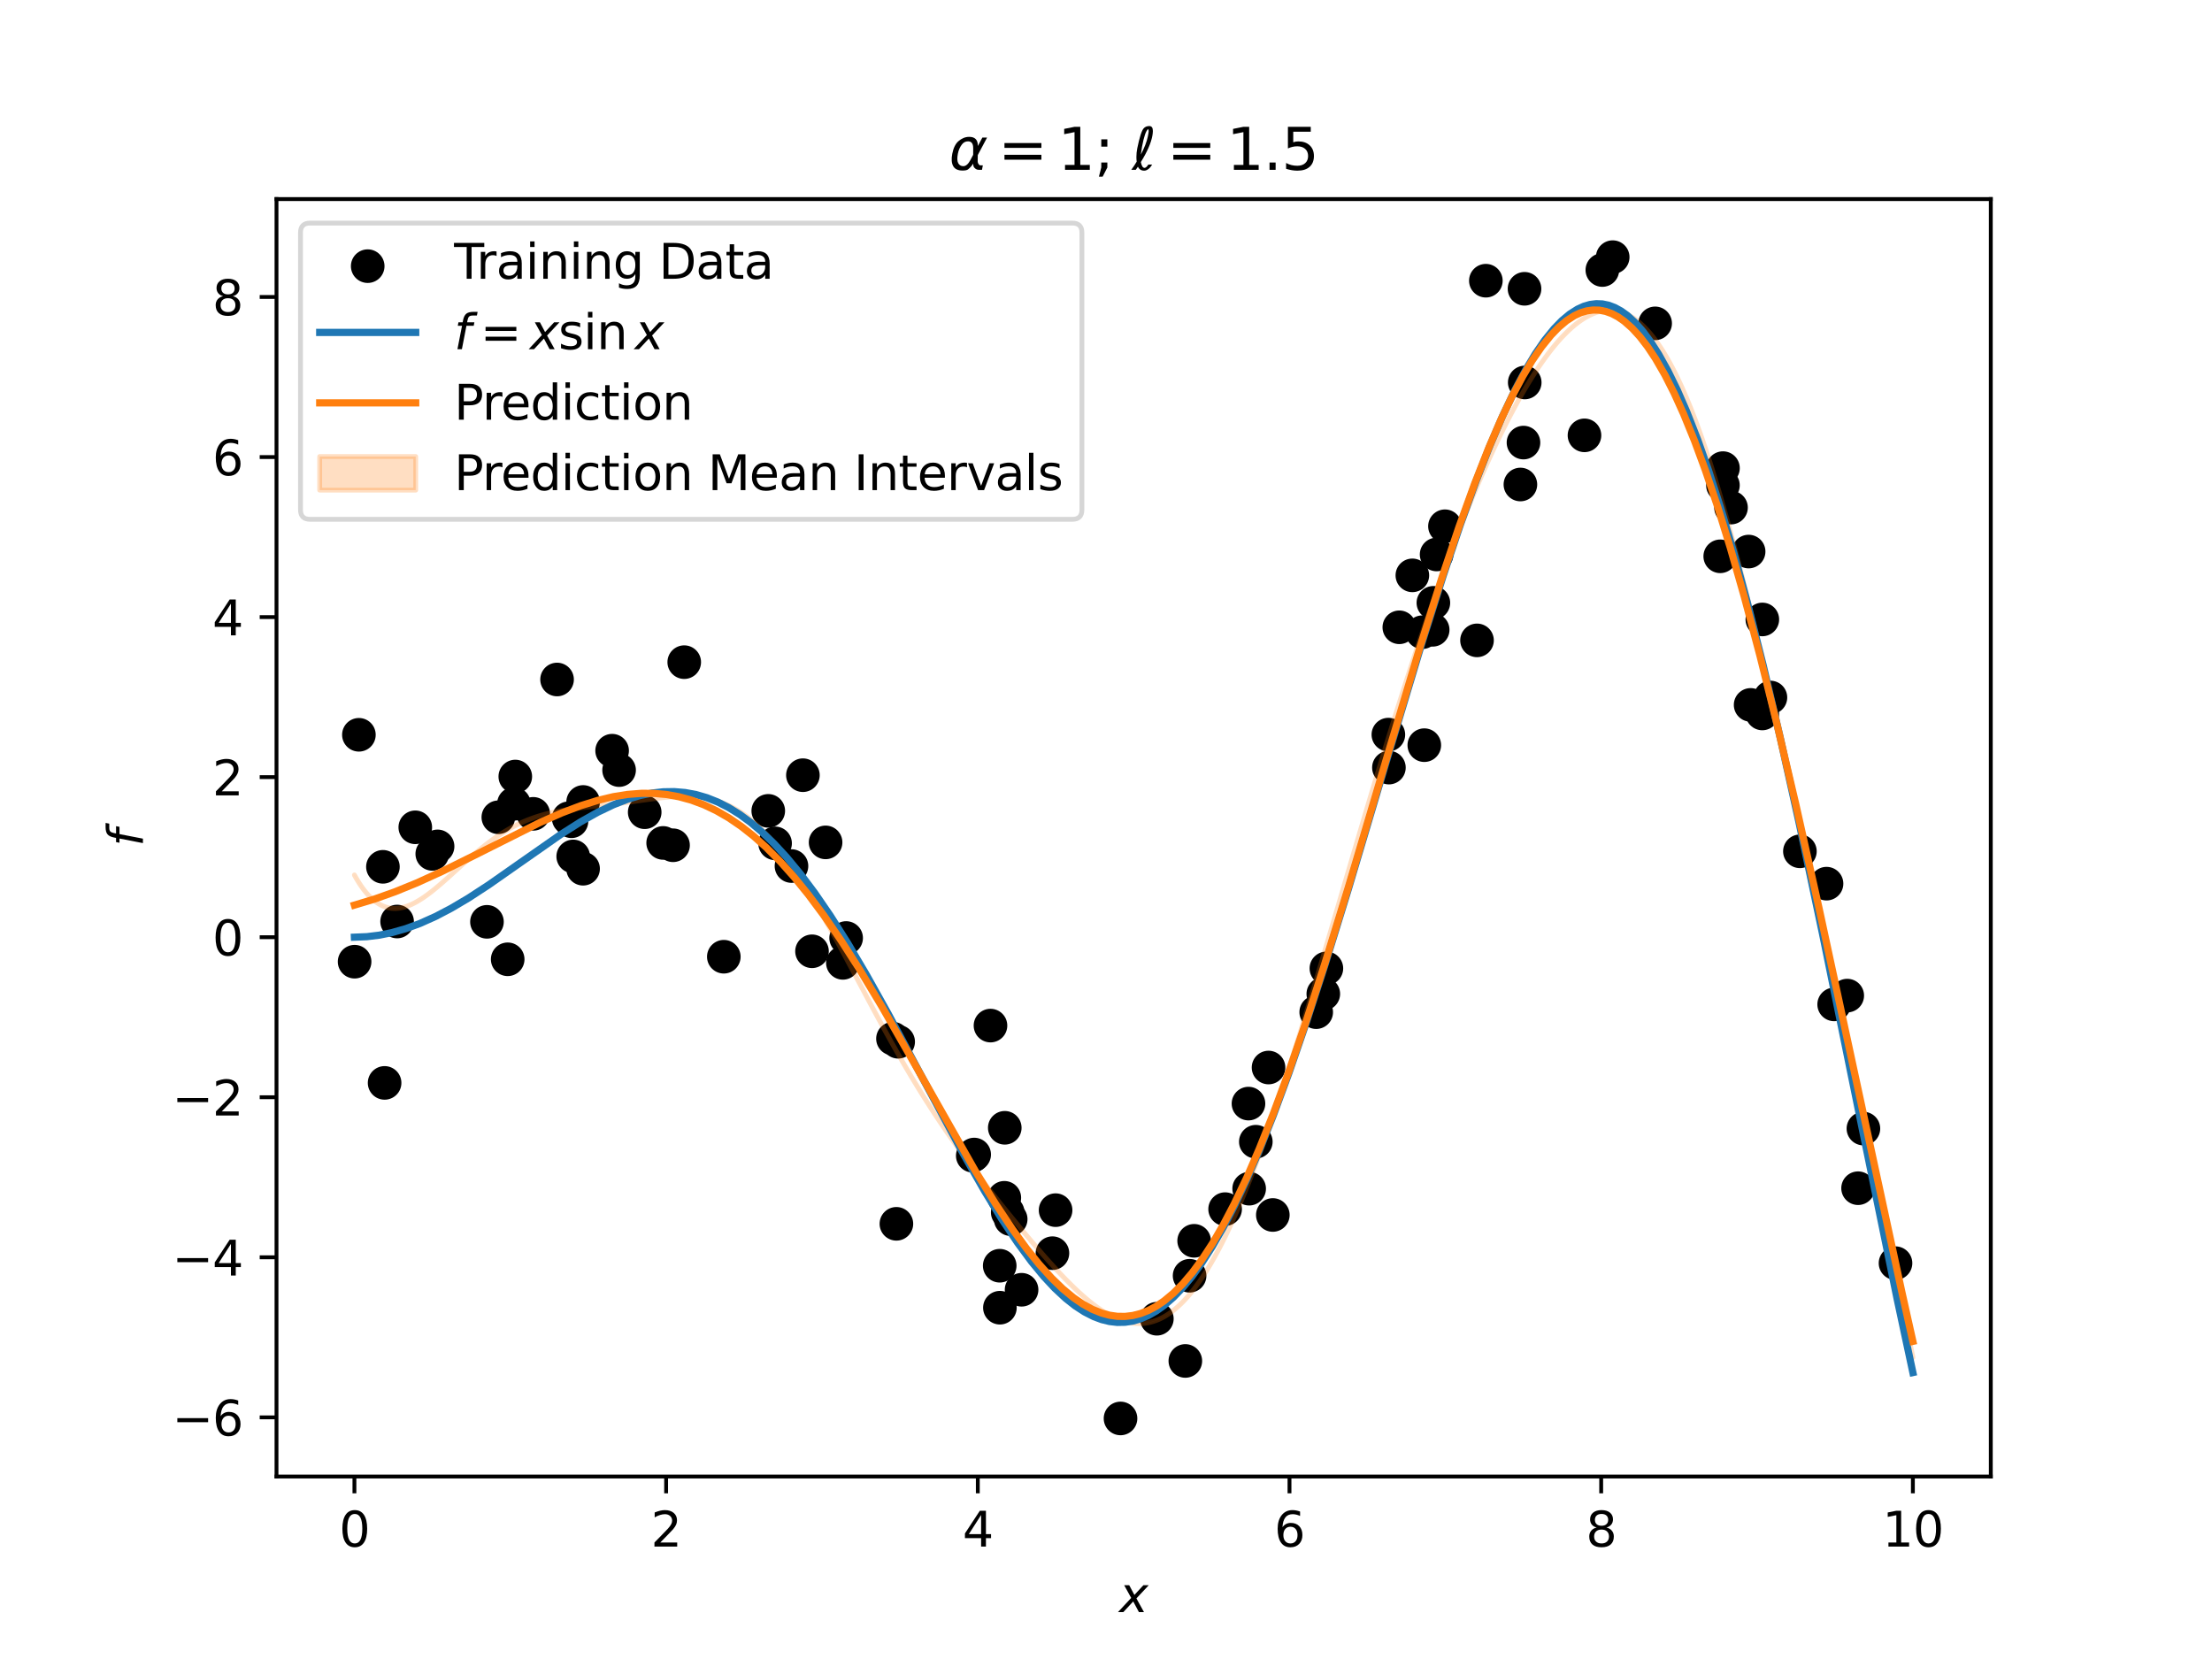 <?xml version="1.0" encoding="utf-8" standalone="no"?>
<!DOCTYPE svg PUBLIC "-//W3C//DTD SVG 1.1//EN"
  "http://www.w3.org/Graphics/SVG/1.1/DTD/svg11.dtd">
<svg xmlns:xlink="http://www.w3.org/1999/xlink" width="460.8pt" height="345.6pt" viewBox="0 0 460.8 345.6" xmlns="http://www.w3.org/2000/svg" version="1.1">
 <defs>
  <style type="text/css">*{stroke-linejoin: round; stroke-linecap: butt}</style>
 </defs>
 <g id="figure_1">
  <g id="patch_1">
   <path d="M 0 345.6 
L 460.8 345.6 
L 460.8 0 
L 0 0 
z
" style="fill: #ffffff"/>
  </g>
  <g id="axes_1">
   <g id="patch_2">
    <path d="M 57.6 307.584 
L 414.72 307.584 
L 414.72 41.472 
L 57.6 41.472 
z
" style="fill: #ffffff"/>
   </g>
   <g id="PathCollection_1">
    <defs>
     <path id="m41c1d3ddaa" d="M 0 3 
C 0.796 3 1.559 2.684 2.121 2.121 
C 2.684 1.559 3 0.796 3 0 
C 3 -0.796 2.684 -1.559 2.121 -2.121 
C 1.559 -2.684 0.796 -3 0 -3 
C -0.796 -3 -1.559 -2.684 -2.121 -2.121 
C -2.684 -1.559 -3 -0.796 -3 0 
C -3 0.796 -2.684 1.559 -2.121 2.121 
C -1.559 2.684 -0.796 3 0 3 
z
" style="stroke: #000000"/>
    </defs>
    <g clip-path="url(#pe6cf9bcb96)">
     <use xlink:href="#m41c1d3ddaa" x="209.221" y="249.523" style="stroke: #000000"/>
     <use xlink:href="#m41c1d3ddaa" x="307.689" y="133.402" style="stroke: #000000"/>
     <use xlink:href="#m41c1d3ddaa" x="73.87" y="200.339" style="stroke: #000000"/>
     <use xlink:href="#m41c1d3ddaa" x="171.986" y="175.484" style="stroke: #000000"/>
     <use xlink:href="#m41c1d3ddaa" x="121.478" y="167.063" style="stroke: #000000"/>
     <use xlink:href="#m41c1d3ddaa" x="103.811" y="170.252" style="stroke: #000000"/>
     <use xlink:href="#m41c1d3ddaa" x="134.303" y="169.202" style="stroke: #000000"/>
     <use xlink:href="#m41c1d3ddaa" x="186.021" y="216.375" style="stroke: #000000"/>
     <use xlink:href="#m41c1d3ddaa" x="202.645" y="240.759" style="stroke: #000000"/>
     <use xlink:href="#m41c1d3ddaa" x="248.762" y="258.482" style="stroke: #000000"/>
     <use xlink:href="#m41c1d3ddaa" x="209.926" y="252.559" style="stroke: #000000"/>
     <use xlink:href="#m41c1d3ddaa" x="296.292" y="131.702" style="stroke: #000000"/>
     <use xlink:href="#m41c1d3ddaa" x="140.209" y="176.084" style="stroke: #000000"/>
     <use xlink:href="#m41c1d3ddaa" x="358.918" y="101.094" style="stroke: #000000"/>
     <use xlink:href="#m41c1d3ddaa" x="82.724" y="191.968" style="stroke: #000000"/>
     <use xlink:href="#m41c1d3ddaa" x="291.503" y="130.676" style="stroke: #000000"/>
     <use xlink:href="#m41c1d3ddaa" x="209.313" y="234.94" style="stroke: #000000"/>
     <use xlink:href="#m41c1d3ddaa" x="255.214" y="251.884" style="stroke: #000000"/>
     <use xlink:href="#m41c1d3ddaa" x="119.41" y="178.412" style="stroke: #000000"/>
     <use xlink:href="#m41c1d3ddaa" x="138.147" y="175.597" style="stroke: #000000"/>
     <use xlink:href="#m41c1d3ddaa" x="333.798" y="56.252" style="stroke: #000000"/>
     <use xlink:href="#m41c1d3ddaa" x="388.183" y="235.105" style="stroke: #000000"/>
     <use xlink:href="#m41c1d3ddaa" x="175.587" y="200.582" style="stroke: #000000"/>
     <use xlink:href="#m41c1d3ddaa" x="298.598" y="125.577" style="stroke: #000000"/>
     <use xlink:href="#m41c1d3ddaa" x="358.356" y="115.89" style="stroke: #000000"/>
     <use xlink:href="#m41c1d3ddaa" x="364.271" y="114.899" style="stroke: #000000"/>
     <use xlink:href="#m41c1d3ddaa" x="101.443" y="192.033" style="stroke: #000000"/>
     <use xlink:href="#m41c1d3ddaa" x="86.512" y="172.342" style="stroke: #000000"/>
     <use xlink:href="#m41c1d3ddaa" x="128.969" y="160.425" style="stroke: #000000"/>
     <use xlink:href="#m41c1d3ddaa" x="358.926" y="97.519" style="stroke: #000000"/>
     <use xlink:href="#m41c1d3ddaa" x="105.761" y="199.839" style="stroke: #000000"/>
     <use xlink:href="#m41c1d3ddaa" x="210.547" y="253.974" style="stroke: #000000"/>
     <use xlink:href="#m41c1d3ddaa" x="384.816" y="207.402" style="stroke: #000000"/>
     <use xlink:href="#m41c1d3ddaa" x="246.927" y="283.511" style="stroke: #000000"/>
     <use xlink:href="#m41c1d3ddaa" x="298.454" y="131.199" style="stroke: #000000"/>
     <use xlink:href="#m41c1d3ddaa" x="176.266" y="195.404" style="stroke: #000000"/>
     <use xlink:href="#m41c1d3ddaa" x="296.708" y="155.232" style="stroke: #000000"/>
     <use xlink:href="#m41c1d3ddaa" x="344.798" y="67.362" style="stroke: #000000"/>
     <use xlink:href="#m41c1d3ddaa" x="79.77" y="180.573" style="stroke: #000000"/>
     <use xlink:href="#m41c1d3ddaa" x="317.37" y="92.198" style="stroke: #000000"/>
     <use xlink:href="#m41c1d3ddaa" x="394.871" y="263.141" style="stroke: #000000"/>
     <use xlink:href="#m41c1d3ddaa" x="316.728" y="100.931" style="stroke: #000000"/>
     <use xlink:href="#m41c1d3ddaa" x="164.88" y="180.413" style="stroke: #000000"/>
     <use xlink:href="#m41c1d3ddaa" x="330.076" y="90.69" style="stroke: #000000"/>
     <use xlink:href="#m41c1d3ddaa" x="107.346" y="161.766" style="stroke: #000000"/>
     <use xlink:href="#m41c1d3ddaa" x="219.243" y="261.06" style="stroke: #000000"/>
     <use xlink:href="#m41c1d3ddaa" x="368.812" y="145.299" style="stroke: #000000"/>
     <use xlink:href="#m41c1d3ddaa" x="169.156" y="198.171" style="stroke: #000000"/>
     <use xlink:href="#m41c1d3ddaa" x="167.26" y="161.488" style="stroke: #000000"/>
     <use xlink:href="#m41c1d3ddaa" x="116.047" y="141.552" style="stroke: #000000"/>
     <use xlink:href="#m41c1d3ddaa" x="80.12" y="225.587" style="stroke: #000000"/>
     <use xlink:href="#m41c1d3ddaa" x="294.22" y="119.858" style="stroke: #000000"/>
     <use xlink:href="#m41c1d3ddaa" x="142.539" y="137.939" style="stroke: #000000"/>
     <use xlink:href="#m41c1d3ddaa" x="160.044" y="168.916" style="stroke: #000000"/>
     <use xlink:href="#m41c1d3ddaa" x="233.424" y="295.488" style="stroke: #000000"/>
     <use xlink:href="#m41c1d3ddaa" x="91.157" y="176.316" style="stroke: #000000"/>
     <use xlink:href="#m41c1d3ddaa" x="260.223" y="247.623" style="stroke: #000000"/>
     <use xlink:href="#m41c1d3ddaa" x="121.469" y="180.972" style="stroke: #000000"/>
     <use xlink:href="#m41c1d3ddaa" x="265.153" y="253.103" style="stroke: #000000"/>
     <use xlink:href="#m41c1d3ddaa" x="301.012" y="109.627" style="stroke: #000000"/>
     <use xlink:href="#m41c1d3ddaa" x="107.056" y="167.45" style="stroke: #000000"/>
     <use xlink:href="#m41c1d3ddaa" x="208.258" y="263.674" style="stroke: #000000"/>
     <use xlink:href="#m41c1d3ddaa" x="299.273" y="115.505" style="stroke: #000000"/>
     <use xlink:href="#m41c1d3ddaa" x="208.298" y="272.42" style="stroke: #000000"/>
     <use xlink:href="#m41c1d3ddaa" x="90.05" y="177.877" style="stroke: #000000"/>
     <use xlink:href="#m41c1d3ddaa" x="247.814" y="265.763" style="stroke: #000000"/>
     <use xlink:href="#m41c1d3ddaa" x="289.337" y="159.905" style="stroke: #000000"/>
     <use xlink:href="#m41c1d3ddaa" x="240.994" y="274.718" style="stroke: #000000"/>
     <use xlink:href="#m41c1d3ddaa" x="380.5" y="184.082" style="stroke: #000000"/>
     <use xlink:href="#m41c1d3ddaa" x="264.26" y="222.385" style="stroke: #000000"/>
     <use xlink:href="#m41c1d3ddaa" x="367.126" y="129.043" style="stroke: #000000"/>
     <use xlink:href="#m41c1d3ddaa" x="118.465" y="170.459" style="stroke: #000000"/>
     <use xlink:href="#m41c1d3ddaa" x="119.049" y="171.085" style="stroke: #000000"/>
     <use xlink:href="#m41c1d3ddaa" x="335.956" y="53.568" style="stroke: #000000"/>
     <use xlink:href="#m41c1d3ddaa" x="202.94" y="240.511" style="stroke: #000000"/>
     <use xlink:href="#m41c1d3ddaa" x="127.516" y="156.384" style="stroke: #000000"/>
     <use xlink:href="#m41c1d3ddaa" x="374.953" y="177.344" style="stroke: #000000"/>
     <use xlink:href="#m41c1d3ddaa" x="186.736" y="254.944" style="stroke: #000000"/>
     <use xlink:href="#m41c1d3ddaa" x="317.587" y="60.161" style="stroke: #000000"/>
     <use xlink:href="#m41c1d3ddaa" x="309.531" y="58.476" style="stroke: #000000"/>
     <use xlink:href="#m41c1d3ddaa" x="360.602" y="105.739" style="stroke: #000000"/>
     <use xlink:href="#m41c1d3ddaa" x="276.311" y="201.733" style="stroke: #000000"/>
     <use xlink:href="#m41c1d3ddaa" x="317.63" y="79.678" style="stroke: #000000"/>
     <use xlink:href="#m41c1d3ddaa" x="187.104" y="217.021" style="stroke: #000000"/>
     <use xlink:href="#m41c1d3ddaa" x="161.466" y="175.683" style="stroke: #000000"/>
     <use xlink:href="#m41c1d3ddaa" x="364.686" y="146.844" style="stroke: #000000"/>
     <use xlink:href="#m41c1d3ddaa" x="212.814" y="268.68" style="stroke: #000000"/>
     <use xlink:href="#m41c1d3ddaa" x="387.072" y="247.525" style="stroke: #000000"/>
     <use xlink:href="#m41c1d3ddaa" x="289.222" y="153.034" style="stroke: #000000"/>
     <use xlink:href="#m41c1d3ddaa" x="275.669" y="207.038" style="stroke: #000000"/>
     <use xlink:href="#m41c1d3ddaa" x="111.086" y="169.538" style="stroke: #000000"/>
     <use xlink:href="#m41c1d3ddaa" x="382.089" y="209.236" style="stroke: #000000"/>
     <use xlink:href="#m41c1d3ddaa" x="219.899" y="252.096" style="stroke: #000000"/>
     <use xlink:href="#m41c1d3ddaa" x="261.61" y="237.842" style="stroke: #000000"/>
     <use xlink:href="#m41c1d3ddaa" x="206.336" y="213.65" style="stroke: #000000"/>
     <use xlink:href="#m41c1d3ddaa" x="150.785" y="199.303" style="stroke: #000000"/>
     <use xlink:href="#m41c1d3ddaa" x="367.119" y="148.625" style="stroke: #000000"/>
     <use xlink:href="#m41c1d3ddaa" x="260.08" y="229.899" style="stroke: #000000"/>
     <use xlink:href="#m41c1d3ddaa" x="74.765" y="153.071" style="stroke: #000000"/>
     <use xlink:href="#m41c1d3ddaa" x="274.192" y="210.851" style="stroke: #000000"/>
    </g>
   </g>
   <g id="PolyCollection_1">
    <defs>
     <path id="m44460e7166" d="M 73.833 -163.336 
L 73.833 -163.287 
L 74.158 -162.71 
L 74.483 -162.163 
L 74.808 -161.643 
L 75.133 -161.15 
L 75.458 -160.685 
L 75.783 -160.246 
L 76.108 -159.834 
L 76.433 -159.447 
L 76.758 -159.086 
L 77.083 -158.749 
L 77.408 -158.437 
L 77.732 -158.148 
L 78.057 -157.883 
L 78.382 -157.641 
L 78.707 -157.421 
L 79.032 -157.223 
L 79.357 -157.046 
L 79.682 -156.891 
L 80.007 -156.755 
L 80.332 -156.64 
L 80.657 -156.545 
L 80.982 -156.468 
L 81.307 -156.409 
L 81.632 -156.369 
L 81.957 -156.346 
L 82.282 -156.34 
L 82.607 -156.35 
L 82.932 -156.376 
L 83.257 -156.418 
L 83.582 -156.475 
L 83.907 -156.546 
L 84.232 -156.631 
L 84.557 -156.729 
L 84.882 -156.84 
L 85.207 -156.964 
L 85.532 -157.1 
L 85.857 -157.247 
L 86.182 -157.405 
L 86.507 -157.574 
L 86.832 -157.753 
L 87.157 -157.942 
L 87.482 -158.139 
L 87.807 -158.345 
L 88.132 -158.56 
L 88.457 -158.782 
L 88.782 -159.012 
L 89.107 -159.249 
L 89.432 -159.492 
L 89.757 -159.741 
L 90.082 -159.996 
L 90.407 -160.256 
L 90.732 -160.521 
L 91.057 -160.79 
L 91.382 -161.064 
L 91.707 -161.341 
L 92.032 -161.622 
L 92.357 -161.905 
L 92.682 -162.191 
L 93.007 -162.48 
L 93.331 -162.77 
L 93.656 -163.062 
L 93.981 -163.355 
L 94.306 -163.649 
L 94.631 -163.943 
L 94.956 -164.238 
L 95.281 -164.533 
L 95.606 -164.828 
L 95.931 -165.122 
L 96.256 -165.415 
L 96.581 -165.707 
L 96.906 -165.998 
L 97.231 -166.287 
L 97.556 -166.575 
L 97.881 -166.86 
L 98.206 -167.144 
L 98.531 -167.425 
L 98.856 -167.703 
L 99.181 -167.978 
L 99.506 -168.251 
L 99.831 -168.52 
L 100.156 -168.786 
L 100.481 -169.048 
L 100.806 -169.307 
L 101.131 -169.562 
L 101.456 -169.813 
L 101.781 -170.06 
L 102.106 -170.303 
L 102.431 -170.542 
L 102.756 -170.777 
L 103.081 -171.007 
L 103.406 -171.233 
L 103.731 -171.454 
L 104.056 -171.671 
L 104.381 -171.882 
L 104.706 -172.09 
L 105.031 -172.292 
L 105.356 -172.49 
L 105.681 -172.683 
L 106.006 -172.872 
L 106.331 -173.055 
L 106.656 -173.234 
L 106.981 -173.408 
L 107.306 -173.577 
L 107.631 -173.742 
L 107.956 -173.901 
L 108.281 -174.056 
L 108.606 -174.207 
L 108.931 -174.353 
L 109.255 -174.494 
L 109.58 -174.631 
L 109.905 -174.764 
L 110.23 -174.892 
L 110.555 -175.015 
L 110.88 -175.135 
L 111.205 -175.25 
L 111.53 -175.362 
L 111.855 -175.469 
L 112.18 -175.573 
L 112.505 -175.673 
L 112.83 -175.769 
L 113.155 -175.861 
L 113.48 -175.951 
L 113.805 -176.036 
L 114.13 -176.119 
L 114.455 -176.198 
L 114.78 -176.274 
L 115.105 -176.347 
L 115.43 -176.418 
L 115.755 -176.486 
L 116.08 -176.551 
L 116.405 -176.614 
L 116.73 -176.674 
L 117.055 -176.732 
L 117.38 -176.788 
L 117.705 -176.842 
L 118.03 -176.894 
L 118.355 -176.945 
L 118.68 -176.993 
L 119.005 -177.041 
L 119.33 -177.086 
L 119.655 -177.131 
L 119.98 -177.174 
L 120.305 -177.216 
L 120.63 -177.257 
L 120.955 -177.297 
L 121.28 -177.337 
L 121.605 -177.375 
L 121.93 -177.413 
L 122.255 -177.451 
L 122.58 -177.488 
L 122.905 -177.525 
L 123.23 -177.562 
L 123.555 -177.598 
L 123.88 -177.634 
L 124.205 -177.67 
L 124.53 -177.707 
L 124.855 -177.743 
L 125.179 -177.779 
L 125.504 -177.816 
L 125.829 -177.853 
L 126.154 -177.89 
L 126.479 -177.928 
L 126.804 -177.966 
L 127.129 -178.004 
L 127.454 -178.043 
L 127.779 -178.082 
L 128.104 -178.121 
L 128.429 -178.162 
L 128.754 -178.202 
L 129.079 -178.243 
L 129.404 -178.285 
L 129.729 -178.327 
L 130.054 -178.369 
L 130.379 -178.412 
L 130.704 -178.456 
L 131.029 -178.499 
L 131.354 -178.543 
L 131.679 -178.588 
L 132.004 -178.632 
L 132.329 -178.677 
L 132.654 -178.722 
L 132.979 -178.768 
L 133.304 -178.813 
L 133.629 -178.858 
L 133.954 -178.903 
L 134.279 -178.948 
L 134.604 -178.992 
L 134.929 -179.037 
L 135.254 -179.081 
L 135.579 -179.124 
L 135.904 -179.167 
L 136.229 -179.208 
L 136.554 -179.25 
L 136.879 -179.29 
L 137.204 -179.329 
L 137.529 -179.367 
L 137.854 -179.403 
L 138.179 -179.439 
L 138.504 -179.472 
L 138.829 -179.504 
L 139.154 -179.535 
L 139.479 -179.563 
L 139.804 -179.589 
L 140.129 -179.613 
L 140.454 -179.635 
L 140.779 -179.654 
L 141.103 -179.67 
L 141.428 -179.684 
L 141.753 -179.695 
L 142.078 -179.702 
L 142.403 -179.707 
L 142.728 -179.708 
L 143.053 -179.705 
L 143.378 -179.699 
L 143.703 -179.689 
L 144.028 -179.675 
L 144.353 -179.657 
L 144.678 -179.635 
L 145.003 -179.608 
L 145.328 -179.577 
L 145.653 -179.541 
L 145.978 -179.5 
L 146.303 -179.454 
L 146.628 -179.403 
L 146.953 -179.346 
L 147.278 -179.284 
L 147.603 -179.217 
L 147.928 -179.143 
L 148.253 -179.064 
L 148.578 -178.979 
L 148.903 -178.888 
L 149.228 -178.791 
L 149.553 -178.687 
L 149.878 -178.577 
L 150.203 -178.46 
L 150.528 -178.336 
L 150.853 -178.206 
L 151.178 -178.069 
L 151.503 -177.924 
L 151.828 -177.773 
L 152.153 -177.614 
L 152.478 -177.449 
L 152.803 -177.275 
L 153.128 -177.094 
L 153.453 -176.906 
L 153.778 -176.71 
L 154.103 -176.507 
L 154.428 -176.295 
L 154.753 -176.076 
L 155.078 -175.849 
L 155.403 -175.615 
L 155.728 -175.372 
L 156.053 -175.121 
L 156.378 -174.863 
L 156.703 -174.596 
L 157.027 -174.321 
L 157.352 -174.039 
L 157.677 -173.748 
L 158.002 -173.449 
L 158.327 -173.142 
L 158.652 -172.827 
L 158.977 -172.505 
L 159.302 -172.174 
L 159.627 -171.835 
L 159.952 -171.488 
L 160.277 -171.133 
L 160.602 -170.771 
L 160.927 -170.401 
L 161.252 -170.022 
L 161.577 -169.637 
L 161.902 -169.243 
L 162.227 -168.842 
L 162.552 -168.434 
L 162.877 -168.018 
L 163.202 -167.595 
L 163.527 -167.164 
L 163.852 -166.726 
L 164.177 -166.282 
L 164.502 -165.83 
L 164.827 -165.372 
L 165.152 -164.906 
L 165.477 -164.434 
L 165.802 -163.956 
L 166.127 -163.471 
L 166.452 -162.981 
L 166.777 -162.483 
L 167.102 -161.98 
L 167.427 -161.472 
L 167.752 -160.957 
L 168.077 -160.437 
L 168.402 -159.911 
L 168.727 -159.381 
L 169.052 -158.845 
L 169.377 -158.304 
L 169.702 -157.758 
L 170.027 -157.208 
L 170.352 -156.653 
L 170.677 -156.094 
L 171.002 -155.531 
L 171.327 -154.964 
L 171.652 -154.393 
L 171.977 -153.819 
L 172.302 -153.241 
L 172.627 -152.659 
L 172.951 -152.075 
L 173.276 -151.488 
L 173.601 -150.898 
L 173.926 -150.305 
L 174.251 -149.71 
L 174.576 -149.113 
L 174.901 -148.513 
L 175.226 -147.912 
L 175.551 -147.309 
L 175.876 -146.704 
L 176.201 -146.098 
L 176.526 -145.491 
L 176.851 -144.883 
L 177.176 -144.274 
L 177.501 -143.664 
L 177.826 -143.054 
L 178.151 -142.443 
L 178.476 -141.832 
L 178.801 -141.221 
L 179.126 -140.61 
L 179.451 -139.999 
L 179.776 -139.389 
L 180.101 -138.779 
L 180.426 -138.17 
L 180.751 -137.561 
L 181.076 -136.954 
L 181.401 -136.347 
L 181.726 -135.742 
L 182.051 -135.138 
L 182.376 -134.536 
L 182.701 -133.935 
L 183.026 -133.336 
L 183.351 -132.738 
L 183.676 -132.143 
L 184.001 -131.549 
L 184.326 -130.958 
L 184.651 -130.369 
L 184.976 -129.782 
L 185.301 -129.197 
L 185.626 -128.615 
L 185.951 -128.036 
L 186.276 -127.459 
L 186.601 -126.885 
L 186.926 -126.313 
L 187.251 -125.744 
L 187.576 -125.179 
L 187.901 -124.616 
L 188.226 -124.056 
L 188.55 -123.499 
L 188.875 -122.945 
L 189.2 -122.395 
L 189.525 -121.847 
L 189.85 -121.303 
L 190.175 -120.762 
L 190.5 -120.224 
L 190.825 -119.689 
L 191.15 -119.157 
L 191.475 -118.629 
L 191.8 -118.104 
L 192.125 -117.582 
L 192.45 -117.064 
L 192.775 -116.548 
L 193.1 -116.036 
L 193.425 -115.527 
L 193.75 -115.022 
L 194.075 -114.519 
L 194.4 -114.02 
L 194.725 -113.524 
L 195.05 -113.031 
L 195.375 -112.541 
L 195.7 -112.054 
L 196.025 -111.57 
L 196.35 -111.089 
L 196.675 -110.611 
L 197 -110.136 
L 197.325 -109.663 
L 197.65 -109.194 
L 197.975 -108.727 
L 198.3 -108.263 
L 198.625 -107.801 
L 198.95 -107.342 
L 199.275 -106.886 
L 199.6 -106.432 
L 199.925 -105.981 
L 200.25 -105.532 
L 200.575 -105.085 
L 200.9 -104.64 
L 201.225 -104.198 
L 201.55 -103.758 
L 201.875 -103.32 
L 202.2 -102.884 
L 202.525 -102.45 
L 202.85 -102.017 
L 203.175 -101.587 
L 203.5 -101.158 
L 203.825 -100.732 
L 204.15 -100.307 
L 204.474 -99.883 
L 204.799 -99.461 
L 205.124 -99.041 
L 205.449 -98.622 
L 205.774 -98.205 
L 206.099 -97.789 
L 206.424 -97.374 
L 206.749 -96.961 
L 207.074 -96.549 
L 207.399 -96.139 
L 207.724 -95.729 
L 208.049 -95.321 
L 208.374 -94.914 
L 208.699 -94.508 
L 209.024 -94.103 
L 209.349 -93.699 
L 209.674 -93.297 
L 209.999 -92.895 
L 210.324 -92.495 
L 210.649 -92.096 
L 210.974 -91.698 
L 211.299 -91.3 
L 211.624 -90.904 
L 211.949 -90.509 
L 212.274 -90.116 
L 212.599 -89.723 
L 212.924 -89.331 
L 213.249 -88.941 
L 213.574 -88.552 
L 213.899 -88.164 
L 214.224 -87.778 
L 214.549 -87.392 
L 214.874 -87.008 
L 215.199 -86.626 
L 215.524 -86.245 
L 215.849 -85.866 
L 216.174 -85.488 
L 216.499 -85.111 
L 216.824 -84.737 
L 217.149 -84.364 
L 217.474 -83.994 
L 217.799 -83.625 
L 218.124 -83.258 
L 218.449 -82.893 
L 218.774 -82.531 
L 219.099 -82.171 
L 219.424 -81.813 
L 219.749 -81.458 
L 220.074 -81.106 
L 220.398 -80.756 
L 220.723 -80.409 
L 221.048 -80.065 
L 221.373 -79.724 
L 221.698 -79.387 
L 222.023 -79.052 
L 222.348 -78.722 
L 222.673 -78.394 
L 222.998 -78.071 
L 223.323 -77.751 
L 223.648 -77.436 
L 223.973 -77.124 
L 224.298 -76.817 
L 224.623 -76.515 
L 224.948 -76.217 
L 225.273 -75.923 
L 225.598 -75.635 
L 225.923 -75.352 
L 226.248 -75.073 
L 226.573 -74.801 
L 226.898 -74.533 
L 227.223 -74.272 
L 227.548 -74.016 
L 227.873 -73.766 
L 228.198 -73.523 
L 228.523 -73.286 
L 228.848 -73.055 
L 229.173 -72.831 
L 229.498 -72.614 
L 229.823 -72.404 
L 230.148 -72.201 
L 230.473 -72.005 
L 230.798 -71.817 
L 231.123 -71.636 
L 231.448 -71.463 
L 231.773 -71.298 
L 232.098 -71.142 
L 232.423 -70.993 
L 232.748 -70.853 
L 233.073 -70.722 
L 233.398 -70.6 
L 233.723 -70.486 
L 234.048 -70.381 
L 234.373 -70.286 
L 234.698 -70.2 
L 235.023 -70.124 
L 235.348 -70.057 
L 235.673 -70 
L 235.998 -69.953 
L 236.322 -69.916 
L 236.647 -69.889 
L 236.972 -69.873 
L 237.297 -69.867 
L 237.622 -69.871 
L 237.947 -69.887 
L 238.272 -69.913 
L 238.597 -69.95 
L 238.922 -69.999 
L 239.247 -70.058 
L 239.572 -70.129 
L 239.897 -70.211 
L 240.222 -70.305 
L 240.547 -70.41 
L 240.872 -70.527 
L 241.197 -70.656 
L 241.522 -70.796 
L 241.847 -70.949 
L 242.172 -71.113 
L 242.497 -71.29 
L 242.822 -71.479 
L 243.147 -71.68 
L 243.472 -71.893 
L 243.797 -72.118 
L 244.122 -72.356 
L 244.447 -72.607 
L 244.772 -72.869 
L 245.097 -73.145 
L 245.422 -73.432 
L 245.747 -73.733 
L 246.072 -74.045 
L 246.397 -74.371 
L 246.722 -74.709 
L 247.047 -75.06 
L 247.372 -75.423 
L 247.697 -75.799 
L 248.022 -76.187 
L 248.347 -76.588 
L 248.672 -77.002 
L 248.997 -77.428 
L 249.322 -77.867 
L 249.647 -78.319 
L 249.972 -78.782 
L 250.297 -79.259 
L 250.622 -79.747 
L 250.947 -80.248 
L 251.272 -80.762 
L 251.597 -81.288 
L 251.922 -81.825 
L 252.246 -82.375 
L 252.571 -82.938 
L 252.896 -83.512 
L 253.221 -84.098 
L 253.546 -84.696 
L 253.871 -85.306 
L 254.196 -85.927 
L 254.521 -86.56 
L 254.846 -87.205 
L 255.171 -87.861 
L 255.496 -88.528 
L 255.821 -89.207 
L 256.146 -89.897 
L 256.471 -90.597 
L 256.796 -91.309 
L 257.121 -92.032 
L 257.446 -92.765 
L 257.771 -93.509 
L 258.096 -94.263 
L 258.421 -95.027 
L 258.746 -95.802 
L 259.071 -96.587 
L 259.396 -97.381 
L 259.721 -98.186 
L 260.046 -99 
L 260.371 -99.824 
L 260.696 -100.657 
L 261.021 -101.499 
L 261.346 -102.35 
L 261.671 -103.21 
L 261.996 -104.079 
L 262.321 -104.957 
L 262.646 -105.843 
L 262.971 -106.737 
L 263.296 -107.64 
L 263.621 -108.551 
L 263.946 -109.469 
L 264.271 -110.395 
L 264.596 -111.329 
L 264.921 -112.27 
L 265.246 -113.218 
L 265.571 -114.173 
L 265.896 -115.135 
L 266.221 -116.104 
L 266.546 -117.08 
L 266.871 -118.061 
L 267.196 -119.049 
L 267.521 -120.044 
L 267.846 -121.043 
L 268.17 -122.049 
L 268.495 -123.06 
L 268.82 -124.077 
L 269.145 -125.099 
L 269.47 -126.125 
L 269.795 -127.157 
L 270.12 -128.193 
L 270.445 -129.234 
L 270.77 -130.28 
L 271.095 -131.329 
L 271.42 -132.383 
L 271.745 -133.44 
L 272.07 -134.501 
L 272.395 -135.566 
L 272.72 -136.634 
L 273.045 -137.705 
L 273.37 -138.78 
L 273.695 -139.857 
L 274.02 -140.937 
L 274.345 -142.02 
L 274.67 -143.105 
L 274.995 -144.192 
L 275.32 -145.281 
L 275.645 -146.373 
L 275.97 -147.466 
L 276.295 -148.561 
L 276.62 -149.657 
L 276.945 -150.755 
L 277.27 -151.853 
L 277.595 -152.953 
L 277.92 -154.054 
L 278.245 -155.156 
L 278.57 -156.258 
L 278.895 -157.36 
L 279.22 -158.463 
L 279.545 -159.566 
L 279.87 -160.67 
L 280.195 -161.773 
L 280.52 -162.876 
L 280.845 -163.978 
L 281.17 -165.08 
L 281.495 -166.182 
L 281.82 -167.283 
L 282.145 -168.382 
L 282.47 -169.481 
L 282.795 -170.579 
L 283.12 -171.676 
L 283.445 -172.771 
L 283.769 -173.864 
L 284.094 -174.957 
L 284.419 -176.047 
L 284.744 -177.136 
L 285.069 -178.222 
L 285.394 -179.307 
L 285.719 -180.389 
L 286.044 -181.47 
L 286.369 -182.547 
L 286.694 -183.623 
L 287.019 -184.696 
L 287.344 -185.766 
L 287.669 -186.833 
L 287.994 -187.898 
L 288.319 -188.959 
L 288.644 -190.018 
L 288.969 -191.073 
L 289.294 -192.125 
L 289.619 -193.174 
L 289.944 -194.22 
L 290.269 -195.261 
L 290.594 -196.3 
L 290.919 -197.335 
L 291.244 -198.366 
L 291.569 -199.393 
L 291.894 -200.416 
L 292.219 -201.435 
L 292.544 -202.451 
L 292.869 -203.462 
L 293.194 -204.469 
L 293.519 -205.471 
L 293.844 -206.47 
L 294.169 -207.464 
L 294.494 -208.454 
L 294.819 -209.439 
L 295.144 -210.419 
L 295.469 -211.395 
L 295.794 -212.366 
L 296.119 -213.332 
L 296.444 -214.294 
L 296.769 -215.251 
L 297.094 -216.203 
L 297.419 -217.149 
L 297.744 -218.091 
L 298.069 -219.028 
L 298.394 -219.959 
L 298.719 -220.886 
L 299.044 -221.807 
L 299.369 -222.723 
L 299.693 -223.633 
L 300.018 -224.539 
L 300.343 -225.438 
L 300.668 -226.333 
L 300.993 -227.222 
L 301.318 -228.105 
L 301.643 -228.983 
L 301.968 -229.855 
L 302.293 -230.721 
L 302.618 -231.582 
L 302.943 -232.437 
L 303.268 -233.286 
L 303.593 -234.13 
L 303.918 -234.967 
L 304.243 -235.799 
L 304.568 -236.625 
L 304.893 -237.445 
L 305.218 -238.259 
L 305.543 -239.067 
L 305.868 -239.869 
L 306.193 -240.664 
L 306.518 -241.454 
L 306.843 -242.237 
L 307.168 -243.015 
L 307.493 -243.786 
L 307.818 -244.55 
L 308.143 -245.309 
L 308.468 -246.061 
L 308.793 -246.807 
L 309.118 -247.546 
L 309.443 -248.279 
L 309.768 -249.005 
L 310.093 -249.725 
L 310.418 -250.439 
L 310.743 -251.145 
L 311.068 -251.845 
L 311.393 -252.539 
L 311.718 -253.226 
L 312.043 -253.906 
L 312.368 -254.579 
L 312.693 -255.245 
L 313.018 -255.905 
L 313.343 -256.558 
L 313.668 -257.203 
L 313.993 -257.842 
L 314.318 -258.474 
L 314.643 -259.098 
L 314.968 -259.715 
L 315.293 -260.326 
L 315.617 -260.928 
L 315.942 -261.524 
L 316.267 -262.112 
L 316.592 -262.693 
L 316.917 -263.266 
L 317.242 -263.832 
L 317.567 -264.39 
L 317.892 -264.941 
L 318.217 -265.484 
L 318.542 -266.019 
L 318.867 -266.546 
L 319.192 -267.066 
L 319.517 -267.577 
L 319.842 -268.08 
L 320.167 -268.575 
L 320.492 -269.062 
L 320.817 -269.541 
L 321.142 -270.011 
L 321.467 -270.473 
L 321.792 -270.927 
L 322.117 -271.371 
L 322.442 -271.807 
L 322.767 -272.235 
L 323.092 -272.653 
L 323.417 -273.063 
L 323.742 -273.463 
L 324.067 -273.855 
L 324.392 -274.237 
L 324.717 -274.61 
L 325.042 -274.973 
L 325.367 -275.327 
L 325.692 -275.671 
L 326.017 -276.005 
L 326.342 -276.33 
L 326.667 -276.645 
L 326.992 -276.95 
L 327.317 -277.244 
L 327.642 -277.528 
L 327.967 -277.802 
L 328.292 -278.066 
L 328.617 -278.318 
L 328.942 -278.56 
L 329.267 -278.791 
L 329.592 -279.012 
L 329.917 -279.221 
L 330.242 -279.419 
L 330.567 -279.605 
L 330.892 -279.78 
L 331.217 -279.944 
L 331.541 -280.096 
L 331.866 -280.236 
L 332.191 -280.364 
L 332.516 -280.48 
L 332.841 -280.584 
L 333.166 -280.675 
L 333.491 -280.754 
L 333.816 -280.82 
L 334.141 -280.874 
L 334.466 -280.915 
L 334.791 -280.943 
L 335.116 -280.958 
L 335.441 -280.959 
L 335.766 -280.947 
L 336.091 -280.922 
L 336.416 -280.883 
L 336.741 -280.83 
L 337.066 -280.764 
L 337.391 -280.683 
L 337.716 -280.589 
L 338.041 -280.48 
L 338.366 -280.357 
L 338.691 -280.219 
L 339.016 -280.067 
L 339.341 -279.9 
L 339.666 -279.718 
L 339.991 -279.522 
L 340.316 -279.31 
L 340.641 -279.083 
L 340.966 -278.841 
L 341.291 -278.584 
L 341.616 -278.311 
L 341.941 -278.023 
L 342.266 -277.719 
L 342.591 -277.4 
L 342.916 -277.064 
L 343.241 -276.713 
L 343.566 -276.346 
L 343.891 -275.963 
L 344.216 -275.563 
L 344.541 -275.148 
L 344.866 -274.716 
L 345.191 -274.268 
L 345.516 -273.804 
L 345.841 -273.323 
L 346.166 -272.826 
L 346.491 -272.312 
L 346.816 -271.782 
L 347.141 -271.235 
L 347.465 -270.671 
L 347.79 -270.091 
L 348.115 -269.495 
L 348.44 -268.881 
L 348.765 -268.251 
L 349.09 -267.605 
L 349.415 -266.941 
L 349.74 -266.261 
L 350.065 -265.564 
L 350.39 -264.851 
L 350.715 -264.121 
L 351.04 -263.375 
L 351.365 -262.612 
L 351.69 -261.832 
L 352.015 -261.036 
L 352.34 -260.224 
L 352.665 -259.395 
L 352.99 -258.55 
L 353.315 -257.689 
L 353.64 -256.811 
L 353.965 -255.918 
L 354.29 -255.008 
L 354.615 -254.083 
L 354.94 -253.142 
L 355.265 -252.186 
L 355.59 -251.213 
L 355.915 -250.226 
L 356.24 -249.223 
L 356.565 -248.205 
L 356.89 -247.172 
L 357.215 -246.124 
L 357.54 -245.061 
L 357.865 -243.984 
L 358.19 -242.892 
L 358.515 -241.786 
L 358.84 -240.666 
L 359.165 -239.532 
L 359.49 -238.384 
L 359.815 -237.223 
L 360.14 -236.048 
L 360.465 -234.86 
L 360.79 -233.66 
L 361.115 -232.446 
L 361.44 -231.221 
L 361.765 -229.982 
L 362.09 -228.732 
L 362.415 -227.47 
L 362.74 -226.196 
L 363.065 -224.911 
L 363.389 -223.615 
L 363.714 -222.308 
L 364.039 -220.99 
L 364.364 -219.662 
L 364.689 -218.324 
L 365.014 -216.976 
L 365.339 -215.618 
L 365.664 -214.251 
L 365.989 -212.874 
L 366.314 -211.489 
L 366.639 -210.096 
L 366.964 -208.694 
L 367.289 -207.284 
L 367.614 -205.867 
L 367.939 -204.441 
L 368.264 -203.009 
L 368.589 -201.57 
L 368.914 -200.124 
L 369.239 -198.672 
L 369.564 -197.214 
L 369.889 -195.75 
L 370.214 -194.28 
L 370.539 -192.806 
L 370.864 -191.326 
L 371.189 -189.842 
L 371.514 -188.353 
L 371.839 -186.86 
L 372.164 -185.363 
L 372.489 -183.862 
L 372.814 -182.358 
L 373.139 -180.851 
L 373.464 -179.341 
L 373.789 -177.829 
L 374.114 -176.314 
L 374.439 -174.797 
L 374.764 -173.278 
L 375.089 -171.757 
L 375.414 -170.235 
L 375.739 -168.712 
L 376.064 -167.187 
L 376.389 -165.662 
L 376.714 -164.137 
L 377.039 -162.61 
L 377.364 -161.084 
L 377.689 -159.558 
L 378.014 -158.032 
L 378.339 -156.506 
L 378.664 -154.98 
L 378.989 -153.456 
L 379.313 -151.931 
L 379.638 -150.408 
L 379.963 -148.886 
L 380.288 -147.365 
L 380.613 -145.846 
L 380.938 -144.327 
L 381.263 -142.811 
L 381.588 -141.295 
L 381.913 -139.781 
L 382.238 -138.269 
L 382.563 -136.759 
L 382.888 -135.25 
L 383.213 -133.744 
L 383.538 -132.238 
L 383.863 -130.735 
L 384.188 -129.234 
L 384.513 -127.734 
L 384.838 -126.236 
L 385.163 -124.74 
L 385.488 -123.246 
L 385.813 -121.753 
L 386.138 -120.261 
L 386.463 -118.771 
L 386.788 -117.283 
L 387.113 -115.796 
L 387.438 -114.31 
L 387.763 -112.824 
L 388.088 -111.34 
L 388.413 -109.857 
L 388.738 -108.374 
L 389.063 -106.891 
L 389.388 -105.408 
L 389.713 -103.926 
L 390.038 -102.443 
L 390.363 -100.959 
L 390.688 -99.475 
L 391.013 -97.99 
L 391.338 -96.504 
L 391.663 -95.015 
L 391.988 -93.526 
L 392.313 -92.033 
L 392.638 -90.539 
L 392.963 -89.041 
L 393.288 -87.541 
L 393.613 -86.036 
L 393.938 -84.528 
L 394.263 -83.016 
L 394.588 -81.499 
L 394.912 -79.977 
L 395.237 -78.449 
L 395.562 -76.916 
L 395.887 -75.376 
L 396.212 -73.83 
L 396.537 -72.277 
L 396.862 -70.716 
L 397.187 -69.147 
L 397.512 -67.569 
L 397.837 -65.983 
L 398.162 -64.387 
L 398.487 -62.781 
L 398.487 -62.91 
L 398.487 -62.91 
L 398.162 -64.508 
L 397.837 -66.096 
L 397.512 -67.676 
L 397.187 -69.246 
L 396.862 -70.809 
L 396.537 -72.364 
L 396.212 -73.912 
L 395.887 -75.453 
L 395.562 -76.988 
L 395.237 -78.517 
L 394.912 -80.04 
L 394.588 -81.558 
L 394.263 -83.072 
L 393.938 -84.581 
L 393.613 -86.087 
L 393.288 -87.588 
L 392.963 -89.087 
L 392.638 -90.582 
L 392.313 -92.075 
L 391.988 -93.566 
L 391.663 -95.055 
L 391.338 -96.542 
L 391.013 -98.027 
L 390.688 -99.511 
L 390.363 -100.995 
L 390.038 -102.478 
L 389.713 -103.96 
L 389.388 -105.442 
L 389.063 -106.924 
L 388.738 -108.406 
L 388.413 -109.889 
L 388.088 -111.372 
L 387.763 -112.856 
L 387.438 -114.341 
L 387.113 -115.827 
L 386.788 -117.314 
L 386.463 -118.802 
L 386.138 -120.292 
L 385.813 -121.783 
L 385.488 -123.276 
L 385.163 -124.77 
L 384.838 -126.266 
L 384.513 -127.764 
L 384.188 -129.263 
L 383.863 -130.764 
L 383.538 -132.268 
L 383.213 -133.773 
L 382.888 -135.279 
L 382.563 -136.788 
L 382.238 -138.298 
L 381.913 -139.81 
L 381.588 -141.324 
L 381.263 -142.839 
L 380.938 -144.356 
L 380.613 -145.874 
L 380.288 -147.394 
L 379.963 -148.915 
L 379.638 -150.437 
L 379.313 -151.96 
L 378.989 -153.484 
L 378.664 -155.008 
L 378.339 -156.534 
L 378.014 -158.06 
L 377.689 -159.586 
L 377.364 -161.112 
L 377.039 -162.638 
L 376.714 -164.165 
L 376.389 -165.69 
L 376.064 -167.215 
L 375.739 -168.74 
L 375.414 -170.263 
L 375.089 -171.785 
L 374.764 -173.305 
L 374.439 -174.824 
L 374.114 -176.341 
L 373.789 -177.856 
L 373.464 -179.368 
L 373.139 -180.878 
L 372.814 -182.385 
L 372.489 -183.889 
L 372.164 -185.389 
L 371.839 -186.886 
L 371.514 -188.379 
L 371.189 -189.868 
L 370.864 -191.352 
L 370.539 -192.831 
L 370.214 -194.306 
L 369.889 -195.775 
L 369.564 -197.239 
L 369.239 -198.697 
L 368.914 -200.149 
L 368.589 -201.594 
L 368.264 -203.033 
L 367.939 -204.465 
L 367.614 -205.89 
L 367.289 -207.308 
L 366.964 -208.717 
L 366.639 -210.119 
L 366.314 -211.512 
L 365.989 -212.897 
L 365.664 -214.273 
L 365.339 -215.64 
L 365.014 -216.998 
L 364.689 -218.346 
L 364.364 -219.684 
L 364.039 -221.012 
L 363.714 -222.33 
L 363.389 -223.637 
L 363.065 -224.933 
L 362.74 -226.218 
L 362.415 -227.492 
L 362.09 -228.754 
L 361.765 -230.005 
L 361.44 -231.243 
L 361.115 -232.469 
L 360.79 -233.683 
L 360.465 -234.884 
L 360.14 -236.071 
L 359.815 -237.246 
L 359.49 -238.408 
L 359.165 -239.556 
L 358.84 -240.69 
L 358.515 -241.81 
L 358.19 -242.917 
L 357.865 -244.009 
L 357.54 -245.087 
L 357.215 -246.15 
L 356.89 -247.198 
L 356.565 -248.231 
L 356.24 -249.25 
L 355.915 -250.253 
L 355.59 -251.241 
L 355.265 -252.214 
L 354.94 -253.171 
L 354.615 -254.112 
L 354.29 -255.038 
L 353.965 -255.947 
L 353.64 -256.841 
L 353.315 -257.719 
L 352.99 -258.581 
L 352.665 -259.426 
L 352.34 -260.255 
L 352.015 -261.068 
L 351.69 -261.864 
L 351.365 -262.644 
L 351.04 -263.407 
L 350.715 -264.154 
L 350.39 -264.884 
L 350.065 -265.598 
L 349.74 -266.294 
L 349.415 -266.975 
L 349.09 -267.638 
L 348.765 -268.285 
L 348.44 -268.915 
L 348.115 -269.529 
L 347.79 -270.126 
L 347.465 -270.706 
L 347.141 -271.269 
L 346.816 -271.816 
L 346.491 -272.347 
L 346.166 -272.86 
L 345.841 -273.358 
L 345.516 -273.839 
L 345.191 -274.303 
L 344.866 -274.751 
L 344.541 -275.183 
L 344.216 -275.598 
L 343.891 -275.998 
L 343.566 -276.381 
L 343.241 -276.748 
L 342.916 -277.099 
L 342.591 -277.434 
L 342.266 -277.754 
L 341.941 -278.058 
L 341.616 -278.346 
L 341.291 -278.618 
L 340.966 -278.876 
L 340.641 -279.117 
L 340.316 -279.344 
L 339.991 -279.556 
L 339.666 -279.752 
L 339.341 -279.934 
L 339.016 -280.1 
L 338.691 -280.252 
L 338.366 -280.39 
L 338.041 -280.513 
L 337.716 -280.622 
L 337.391 -280.716 
L 337.066 -280.796 
L 336.741 -280.863 
L 336.416 -280.915 
L 336.091 -280.954 
L 335.766 -280.979 
L 335.441 -280.991 
L 335.116 -280.989 
L 334.791 -280.974 
L 334.466 -280.946 
L 334.141 -280.905 
L 333.816 -280.851 
L 333.491 -280.785 
L 333.166 -280.706 
L 332.841 -280.614 
L 332.516 -280.51 
L 332.191 -280.394 
L 331.866 -280.266 
L 331.541 -280.125 
L 331.217 -279.973 
L 330.892 -279.81 
L 330.567 -279.635 
L 330.242 -279.448 
L 329.917 -279.25 
L 329.592 -279.04 
L 329.267 -278.82 
L 328.942 -278.589 
L 328.617 -278.347 
L 328.292 -278.094 
L 327.967 -277.83 
L 327.642 -277.556 
L 327.317 -277.272 
L 326.992 -276.977 
L 326.667 -276.673 
L 326.342 -276.358 
L 326.017 -276.033 
L 325.692 -275.698 
L 325.367 -275.354 
L 325.042 -275 
L 324.717 -274.637 
L 324.392 -274.264 
L 324.067 -273.882 
L 323.742 -273.49 
L 323.417 -273.09 
L 323.092 -272.68 
L 322.767 -272.261 
L 322.442 -271.834 
L 322.117 -271.398 
L 321.792 -270.953 
L 321.467 -270.499 
L 321.142 -270.038 
L 320.817 -269.567 
L 320.492 -269.088 
L 320.167 -268.601 
L 319.842 -268.106 
L 319.517 -267.603 
L 319.192 -267.091 
L 318.867 -266.572 
L 318.542 -266.045 
L 318.217 -265.509 
L 317.892 -264.967 
L 317.567 -264.416 
L 317.242 -263.858 
L 316.917 -263.292 
L 316.592 -262.718 
L 316.267 -262.137 
L 315.942 -261.549 
L 315.617 -260.953 
L 315.293 -260.35 
L 314.968 -259.74 
L 314.643 -259.123 
L 314.318 -258.498 
L 313.993 -257.866 
L 313.668 -257.227 
L 313.343 -256.582 
L 313.018 -255.929 
L 312.693 -255.269 
L 312.368 -254.603 
L 312.043 -253.929 
L 311.718 -253.249 
L 311.393 -252.562 
L 311.068 -251.869 
L 310.743 -251.169 
L 310.418 -250.462 
L 310.093 -249.748 
L 309.768 -249.028 
L 309.443 -248.302 
L 309.118 -247.569 
L 308.793 -246.829 
L 308.468 -246.083 
L 308.143 -245.331 
L 307.818 -244.572 
L 307.493 -243.807 
L 307.168 -243.036 
L 306.843 -242.259 
L 306.518 -241.475 
L 306.193 -240.686 
L 305.868 -239.89 
L 305.543 -239.088 
L 305.218 -238.28 
L 304.893 -237.466 
L 304.568 -236.646 
L 304.243 -235.82 
L 303.918 -234.988 
L 303.593 -234.15 
L 303.268 -233.307 
L 302.943 -232.458 
L 302.618 -231.602 
L 302.293 -230.742 
L 301.968 -229.875 
L 301.643 -229.003 
L 301.318 -228.125 
L 300.993 -227.242 
L 300.668 -226.353 
L 300.343 -225.458 
L 300.018 -224.558 
L 299.693 -223.653 
L 299.369 -222.743 
L 299.044 -221.827 
L 298.719 -220.906 
L 298.394 -219.979 
L 298.069 -219.048 
L 297.744 -218.111 
L 297.419 -217.169 
L 297.094 -216.222 
L 296.769 -215.271 
L 296.444 -214.314 
L 296.119 -213.352 
L 295.794 -212.386 
L 295.469 -211.415 
L 295.144 -210.439 
L 294.819 -209.459 
L 294.494 -208.474 
L 294.169 -207.484 
L 293.844 -206.49 
L 293.519 -205.492 
L 293.194 -204.489 
L 292.869 -203.482 
L 292.544 -202.471 
L 292.219 -201.456 
L 291.894 -200.437 
L 291.569 -199.414 
L 291.244 -198.387 
L 290.919 -197.356 
L 290.594 -196.321 
L 290.269 -195.283 
L 289.944 -194.241 
L 289.619 -193.196 
L 289.294 -192.147 
L 288.969 -191.095 
L 288.644 -190.04 
L 288.319 -188.982 
L 287.994 -187.92 
L 287.669 -186.856 
L 287.344 -185.789 
L 287.019 -184.719 
L 286.694 -183.646 
L 286.369 -182.571 
L 286.044 -181.493 
L 285.719 -180.413 
L 285.394 -179.331 
L 285.069 -178.246 
L 284.744 -177.16 
L 284.419 -176.071 
L 284.094 -174.981 
L 283.769 -173.889 
L 283.445 -172.795 
L 283.12 -171.7 
L 282.795 -170.604 
L 282.47 -169.506 
L 282.145 -168.407 
L 281.82 -167.308 
L 281.495 -166.207 
L 281.17 -165.106 
L 280.845 -164.003 
L 280.52 -162.901 
L 280.195 -161.798 
L 279.87 -160.695 
L 279.545 -159.592 
L 279.22 -158.489 
L 278.895 -157.386 
L 278.57 -156.283 
L 278.245 -155.181 
L 277.92 -154.08 
L 277.595 -152.979 
L 277.27 -151.879 
L 276.945 -150.78 
L 276.62 -149.683 
L 276.295 -148.586 
L 275.97 -147.491 
L 275.645 -146.398 
L 275.32 -145.307 
L 274.995 -144.218 
L 274.67 -143.13 
L 274.345 -142.045 
L 274.02 -140.963 
L 273.695 -139.882 
L 273.37 -138.805 
L 273.045 -137.731 
L 272.72 -136.659 
L 272.395 -135.591 
L 272.07 -134.526 
L 271.745 -133.465 
L 271.42 -132.408 
L 271.095 -131.354 
L 270.77 -130.305 
L 270.445 -129.259 
L 270.12 -128.218 
L 269.795 -127.182 
L 269.47 -126.15 
L 269.145 -125.123 
L 268.82 -124.101 
L 268.495 -123.084 
L 268.17 -122.073 
L 267.846 -121.067 
L 267.521 -120.067 
L 267.196 -119.073 
L 266.871 -118.085 
L 266.546 -117.103 
L 266.221 -116.128 
L 265.896 -115.159 
L 265.571 -114.197 
L 265.246 -113.241 
L 264.921 -112.293 
L 264.596 -111.352 
L 264.271 -110.418 
L 263.946 -109.492 
L 263.621 -108.573 
L 263.296 -107.663 
L 262.971 -106.76 
L 262.646 -105.866 
L 262.321 -104.98 
L 261.996 -104.102 
L 261.671 -103.233 
L 261.346 -102.373 
L 261.021 -101.521 
L 260.696 -100.679 
L 260.371 -99.846 
L 260.046 -99.022 
L 259.721 -98.208 
L 259.396 -97.404 
L 259.071 -96.609 
L 258.746 -95.824 
L 258.421 -95.05 
L 258.096 -94.285 
L 257.771 -93.531 
L 257.446 -92.787 
L 257.121 -92.054 
L 256.796 -91.332 
L 256.471 -90.62 
L 256.146 -89.919 
L 255.821 -89.229 
L 255.496 -88.551 
L 255.171 -87.884 
L 254.846 -87.228 
L 254.521 -86.583 
L 254.196 -85.95 
L 253.871 -85.329 
L 253.546 -84.719 
L 253.221 -84.121 
L 252.896 -83.535 
L 252.571 -82.961 
L 252.246 -82.399 
L 251.922 -81.849 
L 251.597 -81.311 
L 251.272 -80.786 
L 250.947 -80.272 
L 250.622 -79.772 
L 250.297 -79.283 
L 249.972 -78.807 
L 249.647 -78.343 
L 249.322 -77.892 
L 248.997 -77.453 
L 248.672 -77.027 
L 248.347 -76.614 
L 248.022 -76.213 
L 247.697 -75.824 
L 247.372 -75.449 
L 247.047 -75.086 
L 246.722 -74.735 
L 246.397 -74.397 
L 246.072 -74.072 
L 245.747 -73.759 
L 245.422 -73.459 
L 245.097 -73.172 
L 244.772 -72.897 
L 244.447 -72.634 
L 244.122 -72.384 
L 243.797 -72.146 
L 243.472 -71.921 
L 243.147 -71.708 
L 242.822 -71.507 
L 242.497 -71.319 
L 242.172 -71.142 
L 241.847 -70.978 
L 241.522 -70.826 
L 241.197 -70.685 
L 240.872 -70.557 
L 240.547 -70.44 
L 240.222 -70.335 
L 239.897 -70.241 
L 239.572 -70.159 
L 239.247 -70.089 
L 238.922 -70.029 
L 238.597 -69.981 
L 238.272 -69.944 
L 237.947 -69.918 
L 237.622 -69.903 
L 237.297 -69.898 
L 236.972 -69.904 
L 236.647 -69.921 
L 236.322 -69.948 
L 235.998 -69.985 
L 235.673 -70.032 
L 235.348 -70.089 
L 235.023 -70.156 
L 234.698 -70.232 
L 234.373 -70.318 
L 234.048 -70.414 
L 233.723 -70.518 
L 233.398 -70.632 
L 233.073 -70.755 
L 232.748 -70.886 
L 232.423 -71.026 
L 232.098 -71.174 
L 231.773 -71.331 
L 231.448 -71.496 
L 231.123 -71.669 
L 230.798 -71.849 
L 230.473 -72.038 
L 230.148 -72.233 
L 229.823 -72.436 
L 229.498 -72.646 
L 229.173 -72.863 
L 228.848 -73.087 
L 228.523 -73.318 
L 228.198 -73.555 
L 227.873 -73.799 
L 227.548 -74.048 
L 227.223 -74.304 
L 226.898 -74.565 
L 226.573 -74.832 
L 226.248 -75.105 
L 225.923 -75.383 
L 225.598 -75.666 
L 225.273 -75.954 
L 224.948 -76.247 
L 224.623 -76.545 
L 224.298 -76.848 
L 223.973 -77.154 
L 223.648 -77.466 
L 223.323 -77.781 
L 222.998 -78.1 
L 222.673 -78.423 
L 222.348 -78.75 
L 222.023 -79.081 
L 221.698 -79.415 
L 221.373 -79.752 
L 221.048 -80.093 
L 220.723 -80.436 
L 220.398 -80.783 
L 220.074 -81.132 
L 219.749 -81.485 
L 219.424 -81.84 
L 219.099 -82.197 
L 218.774 -82.557 
L 218.449 -82.919 
L 218.124 -83.283 
L 217.799 -83.65 
L 217.474 -84.018 
L 217.149 -84.389 
L 216.824 -84.761 
L 216.499 -85.135 
L 216.174 -85.511 
L 215.849 -85.889 
L 215.524 -86.268 
L 215.199 -86.648 
L 214.874 -87.031 
L 214.549 -87.414 
L 214.224 -87.799 
L 213.899 -88.186 
L 213.574 -88.573 
L 213.249 -88.962 
L 212.924 -89.352 
L 212.599 -89.744 
L 212.274 -90.136 
L 211.949 -90.53 
L 211.624 -90.924 
L 211.299 -91.32 
L 210.974 -91.717 
L 210.649 -92.115 
L 210.324 -92.515 
L 209.999 -92.915 
L 209.674 -93.316 
L 209.349 -93.719 
L 209.024 -94.123 
L 208.699 -94.527 
L 208.374 -94.933 
L 208.049 -95.34 
L 207.724 -95.749 
L 207.399 -96.158 
L 207.074 -96.569 
L 206.749 -96.981 
L 206.424 -97.394 
L 206.099 -97.809 
L 205.774 -98.225 
L 205.449 -98.643 
L 205.124 -99.062 
L 204.799 -99.482 
L 204.474 -99.904 
L 204.15 -100.328 
L 203.825 -100.753 
L 203.5 -101.18 
L 203.175 -101.609 
L 202.85 -102.039 
L 202.525 -102.472 
L 202.2 -102.906 
L 201.875 -103.342 
L 201.55 -103.781 
L 201.225 -104.221 
L 200.9 -104.664 
L 200.575 -105.108 
L 200.25 -105.555 
L 199.925 -106.005 
L 199.6 -106.456 
L 199.275 -106.911 
L 198.95 -107.367 
L 198.625 -107.826 
L 198.3 -108.288 
L 197.975 -108.752 
L 197.65 -109.219 
L 197.325 -109.689 
L 197 -110.162 
L 196.675 -110.637 
L 196.35 -111.115 
L 196.025 -111.596 
L 195.7 -112.081 
L 195.375 -112.568 
L 195.05 -113.058 
L 194.725 -113.551 
L 194.4 -114.047 
L 194.075 -114.547 
L 193.75 -115.049 
L 193.425 -115.555 
L 193.1 -116.064 
L 192.775 -116.576 
L 192.45 -117.092 
L 192.125 -117.61 
L 191.8 -118.132 
L 191.475 -118.657 
L 191.15 -119.186 
L 190.825 -119.717 
L 190.5 -120.252 
L 190.175 -120.79 
L 189.85 -121.331 
L 189.525 -121.875 
L 189.2 -122.423 
L 188.875 -122.974 
L 188.55 -123.527 
L 188.226 -124.084 
L 187.901 -124.644 
L 187.576 -125.207 
L 187.251 -125.773 
L 186.926 -126.341 
L 186.601 -126.912 
L 186.276 -127.487 
L 185.951 -128.063 
L 185.626 -128.643 
L 185.301 -129.225 
L 184.976 -129.809 
L 184.651 -130.396 
L 184.326 -130.985 
L 184.001 -131.576 
L 183.676 -132.17 
L 183.351 -132.765 
L 183.026 -133.362 
L 182.701 -133.962 
L 182.376 -134.562 
L 182.051 -135.165 
L 181.726 -135.768 
L 181.401 -136.373 
L 181.076 -136.98 
L 180.751 -137.587 
L 180.426 -138.195 
L 180.101 -138.804 
L 179.776 -139.414 
L 179.451 -140.025 
L 179.126 -140.635 
L 178.801 -141.246 
L 178.476 -141.857 
L 178.151 -142.468 
L 177.826 -143.078 
L 177.501 -143.689 
L 177.176 -144.298 
L 176.851 -144.907 
L 176.526 -145.515 
L 176.201 -146.122 
L 175.876 -146.728 
L 175.551 -147.333 
L 175.226 -147.936 
L 174.901 -148.537 
L 174.576 -149.136 
L 174.251 -149.733 
L 173.926 -150.328 
L 173.601 -150.921 
L 173.276 -151.511 
L 172.951 -152.098 
L 172.627 -152.683 
L 172.302 -153.264 
L 171.977 -153.842 
L 171.652 -154.416 
L 171.327 -154.987 
L 171.002 -155.554 
L 170.677 -156.117 
L 170.352 -156.676 
L 170.027 -157.231 
L 169.702 -157.781 
L 169.377 -158.327 
L 169.052 -158.868 
L 168.727 -159.404 
L 168.402 -159.935 
L 168.077 -160.46 
L 167.752 -160.98 
L 167.427 -161.495 
L 167.102 -162.004 
L 166.777 -162.507 
L 166.452 -163.004 
L 166.127 -163.495 
L 165.802 -163.98 
L 165.477 -164.459 
L 165.152 -164.931 
L 164.827 -165.396 
L 164.502 -165.854 
L 164.177 -166.306 
L 163.852 -166.751 
L 163.527 -167.189 
L 163.202 -167.619 
L 162.877 -168.043 
L 162.552 -168.459 
L 162.227 -168.867 
L 161.902 -169.269 
L 161.577 -169.662 
L 161.252 -170.048 
L 160.927 -170.426 
L 160.602 -170.797 
L 160.277 -171.16 
L 159.952 -171.514 
L 159.627 -171.861 
L 159.302 -172.2 
L 158.977 -172.531 
L 158.652 -172.854 
L 158.327 -173.169 
L 158.002 -173.476 
L 157.677 -173.775 
L 157.352 -174.066 
L 157.027 -174.349 
L 156.703 -174.624 
L 156.378 -174.89 
L 156.053 -175.149 
L 155.728 -175.4 
L 155.403 -175.643 
L 155.078 -175.877 
L 154.753 -176.104 
L 154.428 -176.324 
L 154.103 -176.535 
L 153.778 -176.739 
L 153.453 -176.935 
L 153.128 -177.123 
L 152.803 -177.304 
L 152.478 -177.477 
L 152.153 -177.643 
L 151.828 -177.802 
L 151.503 -177.953 
L 151.178 -178.098 
L 150.853 -178.235 
L 150.528 -178.365 
L 150.203 -178.489 
L 149.878 -178.606 
L 149.553 -178.716 
L 149.228 -178.82 
L 148.903 -178.917 
L 148.578 -179.008 
L 148.253 -179.093 
L 147.928 -179.172 
L 147.603 -179.246 
L 147.278 -179.313 
L 146.953 -179.375 
L 146.628 -179.431 
L 146.303 -179.482 
L 145.978 -179.528 
L 145.653 -179.569 
L 145.328 -179.605 
L 145.003 -179.637 
L 144.678 -179.663 
L 144.353 -179.686 
L 144.028 -179.704 
L 143.703 -179.718 
L 143.378 -179.728 
L 143.053 -179.734 
L 142.728 -179.736 
L 142.403 -179.735 
L 142.078 -179.73 
L 141.753 -179.722 
L 141.428 -179.712 
L 141.103 -179.698 
L 140.779 -179.681 
L 140.454 -179.662 
L 140.129 -179.64 
L 139.804 -179.616 
L 139.479 -179.59 
L 139.154 -179.561 
L 138.829 -179.531 
L 138.504 -179.499 
L 138.179 -179.465 
L 137.854 -179.43 
L 137.529 -179.393 
L 137.204 -179.355 
L 136.879 -179.316 
L 136.554 -179.275 
L 136.229 -179.234 
L 135.904 -179.192 
L 135.579 -179.149 
L 135.254 -179.106 
L 134.929 -179.062 
L 134.604 -179.017 
L 134.279 -178.973 
L 133.954 -178.928 
L 133.629 -178.883 
L 133.304 -178.837 
L 132.979 -178.792 
L 132.654 -178.747 
L 132.329 -178.702 
L 132.004 -178.657 
L 131.679 -178.612 
L 131.354 -178.567 
L 131.029 -178.523 
L 130.704 -178.479 
L 130.379 -178.436 
L 130.054 -178.393 
L 129.729 -178.35 
L 129.404 -178.308 
L 129.079 -178.267 
L 128.754 -178.225 
L 128.429 -178.185 
L 128.104 -178.144 
L 127.779 -178.105 
L 127.454 -178.066 
L 127.129 -178.027 
L 126.804 -177.988 
L 126.479 -177.95 
L 126.154 -177.913 
L 125.829 -177.875 
L 125.504 -177.839 
L 125.179 -177.802 
L 124.855 -177.765 
L 124.53 -177.729 
L 124.205 -177.693 
L 123.88 -177.656 
L 123.555 -177.62 
L 123.23 -177.584 
L 122.905 -177.547 
L 122.58 -177.51 
L 122.255 -177.473 
L 121.93 -177.435 
L 121.605 -177.397 
L 121.28 -177.359 
L 120.955 -177.319 
L 120.63 -177.279 
L 120.305 -177.238 
L 119.98 -177.196 
L 119.655 -177.152 
L 119.33 -177.108 
L 119.005 -177.062 
L 118.68 -177.015 
L 118.355 -176.966 
L 118.03 -176.916 
L 117.705 -176.864 
L 117.38 -176.81 
L 117.055 -176.753 
L 116.73 -176.695 
L 116.405 -176.635 
L 116.08 -176.572 
L 115.755 -176.507 
L 115.43 -176.439 
L 115.105 -176.369 
L 114.78 -176.295 
L 114.455 -176.219 
L 114.13 -176.14 
L 113.805 -176.057 
L 113.48 -175.972 
L 113.155 -175.883 
L 112.83 -175.79 
L 112.505 -175.694 
L 112.18 -175.594 
L 111.855 -175.491 
L 111.53 -175.383 
L 111.205 -175.272 
L 110.88 -175.157 
L 110.555 -175.037 
L 110.23 -174.914 
L 109.905 -174.786 
L 109.58 -174.653 
L 109.255 -174.517 
L 108.931 -174.375 
L 108.606 -174.23 
L 108.281 -174.079 
L 107.956 -173.924 
L 107.631 -173.765 
L 107.306 -173.601 
L 106.981 -173.431 
L 106.656 -173.258 
L 106.331 -173.079 
L 106.006 -172.896 
L 105.681 -172.708 
L 105.356 -172.515 
L 105.031 -172.317 
L 104.706 -172.115 
L 104.381 -171.908 
L 104.056 -171.696 
L 103.731 -171.48 
L 103.406 -171.259 
L 103.081 -171.033 
L 102.756 -170.804 
L 102.431 -170.569 
L 102.106 -170.331 
L 101.781 -170.088 
L 101.456 -169.841 
L 101.131 -169.59 
L 100.806 -169.335 
L 100.481 -169.076 
L 100.156 -168.814 
L 99.831 -168.548 
L 99.506 -168.279 
L 99.181 -168.007 
L 98.856 -167.732 
L 98.531 -167.454 
L 98.206 -167.173 
L 97.881 -166.89 
L 97.556 -166.604 
L 97.231 -166.317 
L 96.906 -166.028 
L 96.581 -165.737 
L 96.256 -165.445 
L 95.931 -165.151 
L 95.606 -164.857 
L 95.281 -164.563 
L 94.956 -164.268 
L 94.631 -163.973 
L 94.306 -163.678 
L 93.981 -163.384 
L 93.656 -163.091 
L 93.331 -162.8 
L 93.007 -162.509 
L 92.682 -162.221 
L 92.357 -161.935 
L 92.032 -161.651 
L 91.707 -161.371 
L 91.382 -161.093 
L 91.057 -160.82 
L 90.732 -160.55 
L 90.407 -160.285 
L 90.082 -160.025 
L 89.757 -159.77 
L 89.432 -159.521 
L 89.107 -159.278 
L 88.782 -159.041 
L 88.457 -158.812 
L 88.132 -158.589 
L 87.807 -158.375 
L 87.482 -158.169 
L 87.157 -157.971 
L 86.832 -157.783 
L 86.507 -157.604 
L 86.182 -157.435 
L 85.857 -157.277 
L 85.532 -157.13 
L 85.207 -156.994 
L 84.882 -156.87 
L 84.557 -156.759 
L 84.232 -156.661 
L 83.907 -156.576 
L 83.582 -156.505 
L 83.257 -156.449 
L 82.932 -156.407 
L 82.607 -156.381 
L 82.282 -156.371 
L 81.957 -156.377 
L 81.632 -156.4 
L 81.307 -156.44 
L 80.982 -156.498 
L 80.657 -156.575 
L 80.332 -156.671 
L 80.007 -156.786 
L 79.682 -156.921 
L 79.357 -157.077 
L 79.032 -157.253 
L 78.707 -157.451 
L 78.382 -157.671 
L 78.057 -157.913 
L 77.732 -158.178 
L 77.408 -158.467 
L 77.083 -158.78 
L 76.758 -159.117 
L 76.433 -159.479 
L 76.108 -159.867 
L 75.783 -160.281 
L 75.458 -160.721 
L 75.133 -161.188 
L 74.808 -161.683 
L 74.483 -162.205 
L 74.158 -162.756 
L 73.833 -163.336 
z
" style="stroke: #ff7f0e; stroke-opacity: 0.25"/>
    </defs>
    <g clip-path="url(#pe6cf9bcb96)">
     <use xlink:href="#m44460e7166" x="0" y="345.6" style="fill: #ff7f0e; fill-opacity: 0.25; stroke: #ff7f0e; stroke-opacity: 0.25"/>
    </g>
   </g>
   <g id="matplotlib.axis_1">
    <g id="xtick_1">
     <g id="line2d_1">
      <defs>
       <path id="m99be3e4076" d="M 0 0 
L 0 3.5 
" style="stroke: #000000; stroke-width: 0.8"/>
      </defs>
      <g>
       <use xlink:href="#m99be3e4076" x="73.833" y="307.584" style="stroke: #000000; stroke-width: 0.8"/>
      </g>
     </g>
     <g id="text_1">
      <!-- 0 -->
      <g transform="translate(70.651 322.182)scale(0.1 -0.1)">
       <defs>
        <path id="DejaVuSans-30" d="M 2034 4250 
Q 1547 4250 1301 3770 
Q 1056 3291 1056 2328 
Q 1056 1369 1301 889 
Q 1547 409 2034 409 
Q 2525 409 2770 889 
Q 3016 1369 3016 2328 
Q 3016 3291 2770 3770 
Q 2525 4250 2034 4250 
z
M 2034 4750 
Q 2819 4750 3233 4129 
Q 3647 3509 3647 2328 
Q 3647 1150 3233 529 
Q 2819 -91 2034 -91 
Q 1250 -91 836 529 
Q 422 1150 422 2328 
Q 422 3509 836 4129 
Q 1250 4750 2034 4750 
z
" transform="scale(0.016)"/>
       </defs>
       <use xlink:href="#DejaVuSans-30"/>
      </g>
     </g>
    </g>
    <g id="xtick_2">
     <g id="line2d_2">
      <g>
       <use xlink:href="#m99be3e4076" x="138.764" y="307.584" style="stroke: #000000; stroke-width: 0.8"/>
      </g>
     </g>
     <g id="text_2">
      <!-- 2 -->
      <g transform="translate(135.582 322.182)scale(0.1 -0.1)">
       <defs>
        <path id="DejaVuSans-32" d="M 1228 531 
L 3431 531 
L 3431 0 
L 469 0 
L 469 531 
Q 828 903 1448 1529 
Q 2069 2156 2228 2338 
Q 2531 2678 2651 2914 
Q 2772 3150 2772 3378 
Q 2772 3750 2511 3984 
Q 2250 4219 1831 4219 
Q 1534 4219 1204 4116 
Q 875 4013 500 3803 
L 500 4441 
Q 881 4594 1212 4672 
Q 1544 4750 1819 4750 
Q 2544 4750 2975 4387 
Q 3406 4025 3406 3419 
Q 3406 3131 3298 2873 
Q 3191 2616 2906 2266 
Q 2828 2175 2409 1742 
Q 1991 1309 1228 531 
z
" transform="scale(0.016)"/>
       </defs>
       <use xlink:href="#DejaVuSans-32"/>
      </g>
     </g>
    </g>
    <g id="xtick_3">
     <g id="line2d_3">
      <g>
       <use xlink:href="#m99be3e4076" x="203.695" y="307.584" style="stroke: #000000; stroke-width: 0.8"/>
      </g>
     </g>
     <g id="text_3">
      <!-- 4 -->
      <g transform="translate(200.513 322.182)scale(0.1 -0.1)">
       <defs>
        <path id="DejaVuSans-34" d="M 2419 4116 
L 825 1625 
L 2419 1625 
L 2419 4116 
z
M 2253 4666 
L 3047 4666 
L 3047 1625 
L 3713 1625 
L 3713 1100 
L 3047 1100 
L 3047 0 
L 2419 0 
L 2419 1100 
L 313 1100 
L 313 1709 
L 2253 4666 
z
" transform="scale(0.016)"/>
       </defs>
       <use xlink:href="#DejaVuSans-34"/>
      </g>
     </g>
    </g>
    <g id="xtick_4">
     <g id="line2d_4">
      <g>
       <use xlink:href="#m99be3e4076" x="268.625" y="307.584" style="stroke: #000000; stroke-width: 0.8"/>
      </g>
     </g>
     <g id="text_4">
      <!-- 6 -->
      <g transform="translate(265.444 322.182)scale(0.1 -0.1)">
       <defs>
        <path id="DejaVuSans-36" d="M 2113 2584 
Q 1688 2584 1439 2293 
Q 1191 2003 1191 1497 
Q 1191 994 1439 701 
Q 1688 409 2113 409 
Q 2538 409 2786 701 
Q 3034 994 3034 1497 
Q 3034 2003 2786 2293 
Q 2538 2584 2113 2584 
z
M 3366 4563 
L 3366 3988 
Q 3128 4100 2886 4159 
Q 2644 4219 2406 4219 
Q 1781 4219 1451 3797 
Q 1122 3375 1075 2522 
Q 1259 2794 1537 2939 
Q 1816 3084 2150 3084 
Q 2853 3084 3261 2657 
Q 3669 2231 3669 1497 
Q 3669 778 3244 343 
Q 2819 -91 2113 -91 
Q 1303 -91 875 529 
Q 447 1150 447 2328 
Q 447 3434 972 4092 
Q 1497 4750 2381 4750 
Q 2619 4750 2861 4703 
Q 3103 4656 3366 4563 
z
" transform="scale(0.016)"/>
       </defs>
       <use xlink:href="#DejaVuSans-36"/>
      </g>
     </g>
    </g>
    <g id="xtick_5">
     <g id="line2d_5">
      <g>
       <use xlink:href="#m99be3e4076" x="333.556" y="307.584" style="stroke: #000000; stroke-width: 0.8"/>
      </g>
     </g>
     <g id="text_5">
      <!-- 8 -->
      <g transform="translate(330.375 322.182)scale(0.1 -0.1)">
       <defs>
        <path id="DejaVuSans-38" d="M 2034 2216 
Q 1584 2216 1326 1975 
Q 1069 1734 1069 1313 
Q 1069 891 1326 650 
Q 1584 409 2034 409 
Q 2484 409 2743 651 
Q 3003 894 3003 1313 
Q 3003 1734 2745 1975 
Q 2488 2216 2034 2216 
z
M 1403 2484 
Q 997 2584 770 2862 
Q 544 3141 544 3541 
Q 544 4100 942 4425 
Q 1341 4750 2034 4750 
Q 2731 4750 3128 4425 
Q 3525 4100 3525 3541 
Q 3525 3141 3298 2862 
Q 3072 2584 2669 2484 
Q 3125 2378 3379 2068 
Q 3634 1759 3634 1313 
Q 3634 634 3220 271 
Q 2806 -91 2034 -91 
Q 1263 -91 848 271 
Q 434 634 434 1313 
Q 434 1759 690 2068 
Q 947 2378 1403 2484 
z
M 1172 3481 
Q 1172 3119 1398 2916 
Q 1625 2713 2034 2713 
Q 2441 2713 2670 2916 
Q 2900 3119 2900 3481 
Q 2900 3844 2670 4047 
Q 2441 4250 2034 4250 
Q 1625 4250 1398 4047 
Q 1172 3844 1172 3481 
z
" transform="scale(0.016)"/>
       </defs>
       <use xlink:href="#DejaVuSans-38"/>
      </g>
     </g>
    </g>
    <g id="xtick_6">
     <g id="line2d_6">
      <g>
       <use xlink:href="#m99be3e4076" x="398.487" y="307.584" style="stroke: #000000; stroke-width: 0.8"/>
      </g>
     </g>
     <g id="text_6">
      <!-- 10 -->
      <g transform="translate(392.125 322.182)scale(0.1 -0.1)">
       <defs>
        <path id="DejaVuSans-31" d="M 794 531 
L 1825 531 
L 1825 4091 
L 703 3866 
L 703 4441 
L 1819 4666 
L 2450 4666 
L 2450 531 
L 3481 531 
L 3481 0 
L 794 0 
L 794 531 
z
" transform="scale(0.016)"/>
       </defs>
       <use xlink:href="#DejaVuSans-31"/>
       <use xlink:href="#DejaVuSans-30" x="63.623"/>
      </g>
     </g>
    </g>
    <g id="text_7">
     <!-- $x$ -->
     <g transform="translate(233.16 335.861)scale(0.1 -0.1)">
      <defs>
       <path id="DejaVuSans-Oblique-78" d="M 3841 3500 
L 2234 1784 
L 3219 0 
L 2559 0 
L 1819 1388 
L 531 0 
L -166 0 
L 1556 1844 
L 641 3500 
L 1300 3500 
L 1972 2234 
L 3144 3500 
L 3841 3500 
z
" transform="scale(0.016)"/>
      </defs>
      <use xlink:href="#DejaVuSans-Oblique-78" transform="translate(0 0.312)"/>
     </g>
    </g>
   </g>
   <g id="matplotlib.axis_2">
    <g id="ytick_1">
     <g id="line2d_7">
      <defs>
       <path id="maf013b228b" d="M 0 0 
L -3.5 0 
" style="stroke: #000000; stroke-width: 0.8"/>
      </defs>
      <g>
       <use xlink:href="#maf013b228b" x="57.6" y="295.259" style="stroke: #000000; stroke-width: 0.8"/>
      </g>
     </g>
     <g id="text_8">
      <!-- −6 -->
      <g transform="translate(35.858 299.058)scale(0.1 -0.1)">
       <defs>
        <path id="DejaVuSans-2212" d="M 678 2272 
L 4684 2272 
L 4684 1741 
L 678 1741 
L 678 2272 
z
" transform="scale(0.016)"/>
       </defs>
       <use xlink:href="#DejaVuSans-2212"/>
       <use xlink:href="#DejaVuSans-36" x="83.789"/>
      </g>
     </g>
    </g>
    <g id="ytick_2">
     <g id="line2d_8">
      <g>
       <use xlink:href="#maf013b228b" x="57.6" y="261.918" style="stroke: #000000; stroke-width: 0.8"/>
      </g>
     </g>
     <g id="text_9">
      <!-- −4 -->
      <g transform="translate(35.858 265.717)scale(0.1 -0.1)">
       <use xlink:href="#DejaVuSans-2212"/>
       <use xlink:href="#DejaVuSans-34" x="83.789"/>
      </g>
     </g>
    </g>
    <g id="ytick_3">
     <g id="line2d_9">
      <g>
       <use xlink:href="#maf013b228b" x="57.6" y="228.576" style="stroke: #000000; stroke-width: 0.8"/>
      </g>
     </g>
     <g id="text_10">
      <!-- −2 -->
      <g transform="translate(35.858 232.375)scale(0.1 -0.1)">
       <use xlink:href="#DejaVuSans-2212"/>
       <use xlink:href="#DejaVuSans-32" x="83.789"/>
      </g>
     </g>
    </g>
    <g id="ytick_4">
     <g id="line2d_10">
      <g>
       <use xlink:href="#maf013b228b" x="57.6" y="195.234" style="stroke: #000000; stroke-width: 0.8"/>
      </g>
     </g>
     <g id="text_11">
      <!-- 0 -->
      <g transform="translate(44.237 199.033)scale(0.1 -0.1)">
       <use xlink:href="#DejaVuSans-30"/>
      </g>
     </g>
    </g>
    <g id="ytick_5">
     <g id="line2d_11">
      <g>
       <use xlink:href="#maf013b228b" x="57.6" y="161.892" style="stroke: #000000; stroke-width: 0.8"/>
      </g>
     </g>
     <g id="text_12">
      <!-- 2 -->
      <g transform="translate(44.237 165.691)scale(0.1 -0.1)">
       <use xlink:href="#DejaVuSans-32"/>
      </g>
     </g>
    </g>
    <g id="ytick_6">
     <g id="line2d_12">
      <g>
       <use xlink:href="#maf013b228b" x="57.6" y="128.55" style="stroke: #000000; stroke-width: 0.8"/>
      </g>
     </g>
     <g id="text_13">
      <!-- 4 -->
      <g transform="translate(44.237 132.35)scale(0.1 -0.1)">
       <use xlink:href="#DejaVuSans-34"/>
      </g>
     </g>
    </g>
    <g id="ytick_7">
     <g id="line2d_13">
      <g>
       <use xlink:href="#maf013b228b" x="57.6" y="95.209" style="stroke: #000000; stroke-width: 0.8"/>
      </g>
     </g>
     <g id="text_14">
      <!-- 6 -->
      <g transform="translate(44.237 99.008)scale(0.1 -0.1)">
       <use xlink:href="#DejaVuSans-36"/>
      </g>
     </g>
    </g>
    <g id="ytick_8">
     <g id="line2d_14">
      <g>
       <use xlink:href="#maf013b228b" x="57.6" y="61.867" style="stroke: #000000; stroke-width: 0.8"/>
      </g>
     </g>
     <g id="text_15">
      <!-- 8 -->
      <g transform="translate(44.237 65.666)scale(0.1 -0.1)">
       <use xlink:href="#DejaVuSans-38"/>
      </g>
     </g>
    </g>
    <g id="text_16">
     <!-- $f$ -->
     <g transform="translate(29.778 176.328)rotate(-90)scale(0.1 -0.1)">
      <defs>
       <path id="DejaVuSans-Oblique-66" d="M 3059 4863 
L 2969 4384 
L 2419 4384 
Q 2106 4384 1964 4261 
Q 1822 4138 1753 3809 
L 1691 3500 
L 2638 3500 
L 2553 3053 
L 1606 3053 
L 1013 0 
L 434 0 
L 1031 3053 
L 481 3053 
L 563 3500 
L 1113 3500 
L 1159 3744 
Q 1278 4363 1576 4613 
Q 1875 4863 2516 4863 
L 3059 4863 
z
" transform="scale(0.016)"/>
      </defs>
      <use xlink:href="#DejaVuSans-Oblique-66" transform="translate(0 0.016)"/>
     </g>
    </g>
   </g>
   <g id="line2d_15">
    <path d="M 73.833 195.234 
L 76.433 195.127 
L 79.032 194.808 
L 81.632 194.281 
L 84.557 193.448 
L 87.482 192.373 
L 90.732 190.918 
L 93.981 189.217 
L 97.556 187.104 
L 101.781 184.35 
L 107.956 180.026 
L 116.73 173.888 
L 120.955 171.209 
L 124.53 169.202 
L 127.779 167.647 
L 130.704 166.508 
L 133.304 165.73 
L 135.904 165.197 
L 138.179 164.947 
L 140.454 164.91 
L 142.728 165.098 
L 145.003 165.52 
L 147.278 166.183 
L 149.553 167.092 
L 151.828 168.253 
L 154.103 169.666 
L 156.378 171.334 
L 158.652 173.254 
L 161.252 175.753 
L 163.852 178.569 
L 166.777 182.103 
L 169.702 186.003 
L 172.951 190.733 
L 176.526 196.371 
L 180.426 202.964 
L 184.976 211.106 
L 191.8 223.852 
L 200.575 240.179 
L 205.124 248.147 
L 208.699 253.974 
L 211.949 258.843 
L 214.874 262.808 
L 217.474 265.956 
L 219.749 268.389 
L 222.023 270.499 
L 223.973 272.034 
L 225.923 273.302 
L 227.873 274.292 
L 229.498 274.896 
L 231.123 275.294 
L 232.748 275.481 
L 234.373 275.451 
L 235.998 275.202 
L 237.622 274.729 
L 239.247 274.029 
L 240.872 273.101 
L 242.497 271.943 
L 244.447 270.248 
L 246.397 268.221 
L 248.347 265.863 
L 250.297 263.175 
L 252.571 259.631 
L 254.846 255.653 
L 257.121 251.255 
L 259.721 245.732 
L 262.321 239.703 
L 265.246 232.356 
L 268.495 223.548 
L 272.07 213.166 
L 275.97 201.143 
L 280.845 185.342 
L 288.644 159.133 
L 296.119 134.249 
L 300.668 119.858 
L 304.243 109.222 
L 307.493 100.212 
L 310.418 92.739 
L 313.018 86.67 
L 315.617 81.198 
L 317.892 76.938 
L 319.842 73.704 
L 321.792 70.876 
L 323.742 68.471 
L 325.367 66.8 
L 326.992 65.443 
L 328.617 64.406 
L 329.917 63.812 
L 331.217 63.43 
L 332.516 63.263 
L 333.816 63.314 
L 335.116 63.585 
L 336.416 64.077 
L 337.716 64.791 
L 339.016 65.729 
L 340.641 67.217 
L 342.266 69.055 
L 343.891 71.243 
L 345.516 73.779 
L 347.465 77.277 
L 349.415 81.266 
L 351.365 85.738 
L 353.64 91.55 
L 355.915 97.984 
L 358.515 106.068 
L 361.115 114.894 
L 364.039 125.649 
L 367.289 138.538 
L 370.864 153.724 
L 374.764 171.3 
L 379.638 194.393 
L 387.113 231.105 
L 395.237 270.731 
L 398.487 285.927 
L 398.487 285.927 
" clip-path="url(#pe6cf9bcb96)" style="fill: none; stroke: #1f77b4; stroke-width: 1.5; stroke-linecap: square"/>
   </g>
   <g id="line2d_16">
    <path d="M 73.833 188.55 
L 78.057 187.279 
L 82.282 185.776 
L 86.832 183.924 
L 92.032 181.558 
L 98.531 178.339 
L 112.505 171.329 
L 117.055 169.331 
L 120.955 167.85 
L 124.53 166.735 
L 127.779 165.963 
L 130.704 165.494 
L 133.629 165.263 
L 136.229 165.275 
L 138.829 165.508 
L 141.428 165.975 
L 144.028 166.686 
L 146.628 167.654 
L 149.228 168.885 
L 151.828 170.386 
L 154.428 172.162 
L 157.027 174.214 
L 159.627 176.542 
L 162.552 179.487 
L 165.477 182.769 
L 168.402 186.375 
L 171.652 190.742 
L 175.226 195.947 
L 179.126 202.048 
L 183.676 209.625 
L 189.2 219.287 
L 203.175 243.93 
L 207.399 250.792 
L 210.974 256.158 
L 213.899 260.169 
L 216.499 263.4 
L 219.099 266.277 
L 221.373 268.475 
L 223.648 270.351 
L 225.598 271.685 
L 227.548 272.754 
L 229.498 273.544 
L 231.123 273.983 
L 232.748 274.215 
L 234.373 274.235 
L 235.998 274.039 
L 237.622 273.621 
L 239.247 272.98 
L 240.872 272.111 
L 242.497 271.013 
L 244.447 269.39 
L 246.397 267.434 
L 248.347 265.143 
L 250.297 262.521 
L 252.571 259.047 
L 254.846 255.133 
L 257.121 250.79 
L 259.721 245.32 
L 262.321 239.334 
L 265.246 232.019 
L 268.495 223.229 
L 272.07 212.848 
L 275.97 200.809 
L 280.845 184.969 
L 288.644 158.693 
L 295.794 134.855 
L 300.343 120.449 
L 303.918 109.82 
L 307.168 100.835 
L 310.093 93.401 
L 312.693 87.379 
L 314.968 82.607 
L 317.242 78.333 
L 319.192 75.09 
L 321.142 72.255 
L 323.092 69.842 
L 324.717 68.166 
L 326.342 66.802 
L 327.967 65.756 
L 329.267 65.153 
L 330.567 64.76 
L 331.866 64.58 
L 333.166 64.614 
L 334.466 64.865 
L 335.766 65.332 
L 337.066 66.018 
L 338.366 66.922 
L 339.991 68.358 
L 341.616 70.134 
L 343.241 72.248 
L 344.866 74.698 
L 346.816 78.074 
L 348.765 81.919 
L 350.715 86.222 
L 352.99 91.806 
L 355.265 97.976 
L 357.865 105.711 
L 360.465 114.136 
L 363.389 124.378 
L 366.639 136.621 
L 370.214 151.009 
L 374.114 167.626 
L 378.989 189.425 
L 386.138 222.588 
L 396.212 269.25 
L 398.487 279.434 
L 398.487 279.434 
" clip-path="url(#pe6cf9bcb96)" style="fill: none; stroke: #ff7f0e; stroke-width: 1.5; stroke-linecap: square"/>
   </g>
   <g id="patch_3">
    <path d="M 57.6 307.584 
L 57.6 41.472 
" style="fill: none; stroke: #000000; stroke-width: 0.8; stroke-linejoin: miter; stroke-linecap: square"/>
   </g>
   <g id="patch_4">
    <path d="M 414.72 307.584 
L 414.72 41.472 
" style="fill: none; stroke: #000000; stroke-width: 0.8; stroke-linejoin: miter; stroke-linecap: square"/>
   </g>
   <g id="patch_5">
    <path d="M 57.6 307.584 
L 414.72 307.584 
" style="fill: none; stroke: #000000; stroke-width: 0.8; stroke-linejoin: miter; stroke-linecap: square"/>
   </g>
   <g id="patch_6">
    <path d="M 57.6 41.472 
L 414.72 41.472 
" style="fill: none; stroke: #000000; stroke-width: 0.8; stroke-linejoin: miter; stroke-linecap: square"/>
   </g>
   <g id="text_17">
    <!-- $\alpha=1$; $\ell=1.5$ -->
    <g transform="translate(197.7 35.472)scale(0.12 -0.12)">
     <defs>
      <path id="DejaVuSans-Oblique-3b1" d="M 2619 1628 
L 2622 2350 
Q 2625 3088 2069 3091 
Q 1653 3094 1394 2747 
Q 1069 2319 959 1747 
Q 825 1059 994 731 
Q 1169 397 1547 397 
Q 1966 397 2319 1063 
L 2619 1628 
z
M 2166 3578 
Q 3141 3594 3128 2584 
Q 3128 2584 3616 3500 
L 4128 3500 
L 3119 1603 
L 3109 919 
Q 3109 766 3194 638 
Q 3291 488 3391 488 
L 3669 488 
L 3575 0 
L 3228 0 
Q 2934 0 2722 263 
Q 2622 394 2619 669 
Q 2416 334 2066 50 
Q 1900 -81 1453 -78 
Q 722 -72 456 397 
Q 184 884 353 1747 
Q 534 2675 1009 3097 
Q 1544 3569 2166 3578 
z
" transform="scale(0.016)"/>
      <path id="DejaVuSans-3d" d="M 678 2906 
L 4684 2906 
L 4684 2381 
L 678 2381 
L 678 2906 
z
M 678 1631 
L 4684 1631 
L 4684 1100 
L 678 1100 
L 678 1631 
z
" transform="scale(0.016)"/>
      <path id="DejaVuSans-3b" d="M 750 3309 
L 1409 3309 
L 1409 2516 
L 750 2516 
L 750 3309 
z
M 750 794 
L 1409 794 
L 1409 256 
L 897 -744 
L 494 -744 
L 750 256 
L 750 794 
z
" transform="scale(0.016)"/>
      <path id="DejaVuSans-20" transform="scale(0.016)"/>
      <path id="DejaVuSans-Oblique-2113" d="M 950 838 
Q 1078 213 1350 213 
Q 1531 213 1766 572 
L 2181 572 
Q 1994 253 1775 88 
Q 1538 -91 1319 -91 
Q 831 -91 634 344 
L 400 0 
L -88 0 
Q 250 459 500 888 
Q 469 1131 469 1397 
Q 469 1872 566 2347 
Q 931 4131 1256 4497 
Q 1481 4750 1866 4750 
Q 2256 4750 2256 4209 
Q 2253 3966 2197 3675 
Q 1972 2484 950 838 
z
M 947 1656 
Q 1531 2744 1709 3613 
Q 1803 4072 1803 4191 
Q 1803 4406 1725 4406 
Q 1384 4134 1081 2516 
Q 997 2063 947 1656 
z
" transform="scale(0.016)"/>
      <path id="DejaVuSans-2e" d="M 684 794 
L 1344 794 
L 1344 0 
L 684 0 
L 684 794 
z
" transform="scale(0.016)"/>
      <path id="DejaVuSans-35" d="M 691 4666 
L 3169 4666 
L 3169 4134 
L 1269 4134 
L 1269 2991 
Q 1406 3038 1543 3061 
Q 1681 3084 1819 3084 
Q 2600 3084 3056 2656 
Q 3513 2228 3513 1497 
Q 3513 744 3044 326 
Q 2575 -91 1722 -91 
Q 1428 -91 1123 -41 
Q 819 9 494 109 
L 494 744 
Q 775 591 1075 516 
Q 1375 441 1709 441 
Q 2250 441 2565 725 
Q 2881 1009 2881 1497 
Q 2881 1984 2565 2268 
Q 2250 2553 1709 2553 
Q 1456 2553 1204 2497 
Q 953 2441 691 2322 
L 691 4666 
z
" transform="scale(0.016)"/>
     </defs>
     <use xlink:href="#DejaVuSans-Oblique-3b1" transform="translate(0 0.781)"/>
     <use xlink:href="#DejaVuSans-3d" transform="translate(85.4 0.781)"/>
     <use xlink:href="#DejaVuSans-31" transform="translate(188.672 0.781)"/>
     <use xlink:href="#DejaVuSans-3b" transform="translate(252.295 0.781)"/>
     <use xlink:href="#DejaVuSans-20" transform="translate(285.986 0.781)"/>
     <use xlink:href="#DejaVuSans-Oblique-2113" transform="translate(317.773 0.781)"/>
     <use xlink:href="#DejaVuSans-3d" transform="translate(378.564 0.781)"/>
     <use xlink:href="#DejaVuSans-31" transform="translate(481.836 0.781)"/>
     <use xlink:href="#DejaVuSans-2e" transform="translate(545.459 0.781)"/>
     <use xlink:href="#DejaVuSans-35" transform="translate(577.246 0.781)"/>
    </g>
   </g>
   <g id="legend_1">
    <g id="patch_7">
     <path d="M 64.6 108.184 
L 223.383 108.184 
Q 225.383 108.184 225.383 106.184 
L 225.383 48.472 
Q 225.383 46.472 223.383 46.472 
L 64.6 46.472 
Q 62.6 46.472 62.6 48.472 
L 62.6 106.184 
Q 62.6 108.184 64.6 108.184 
z
" style="fill: #ffffff; opacity: 0.8; stroke: #cccccc; stroke-linejoin: miter"/>
    </g>
    <g id="PathCollection_2">
     <g>
      <use xlink:href="#m41c1d3ddaa" x="76.6" y="55.445" style="stroke: #000000"/>
     </g>
    </g>
    <g id="text_18">
     <!-- Training Data -->
     <g transform="translate(94.6 58.07)scale(0.1 -0.1)">
      <defs>
       <path id="DejaVuSans-54" d="M -19 4666 
L 3928 4666 
L 3928 4134 
L 2272 4134 
L 2272 0 
L 1638 0 
L 1638 4134 
L -19 4134 
L -19 4666 
z
" transform="scale(0.016)"/>
       <path id="DejaVuSans-72" d="M 2631 2963 
Q 2534 3019 2420 3045 
Q 2306 3072 2169 3072 
Q 1681 3072 1420 2755 
Q 1159 2438 1159 1844 
L 1159 0 
L 581 0 
L 581 3500 
L 1159 3500 
L 1159 2956 
Q 1341 3275 1631 3429 
Q 1922 3584 2338 3584 
Q 2397 3584 2469 3576 
Q 2541 3569 2628 3553 
L 2631 2963 
z
" transform="scale(0.016)"/>
       <path id="DejaVuSans-61" d="M 2194 1759 
Q 1497 1759 1228 1600 
Q 959 1441 959 1056 
Q 959 750 1161 570 
Q 1363 391 1709 391 
Q 2188 391 2477 730 
Q 2766 1069 2766 1631 
L 2766 1759 
L 2194 1759 
z
M 3341 1997 
L 3341 0 
L 2766 0 
L 2766 531 
Q 2569 213 2275 61 
Q 1981 -91 1556 -91 
Q 1019 -91 701 211 
Q 384 513 384 1019 
Q 384 1609 779 1909 
Q 1175 2209 1959 2209 
L 2766 2209 
L 2766 2266 
Q 2766 2663 2505 2880 
Q 2244 3097 1772 3097 
Q 1472 3097 1187 3025 
Q 903 2953 641 2809 
L 641 3341 
Q 956 3463 1253 3523 
Q 1550 3584 1831 3584 
Q 2591 3584 2966 3190 
Q 3341 2797 3341 1997 
z
" transform="scale(0.016)"/>
       <path id="DejaVuSans-69" d="M 603 3500 
L 1178 3500 
L 1178 0 
L 603 0 
L 603 3500 
z
M 603 4863 
L 1178 4863 
L 1178 4134 
L 603 4134 
L 603 4863 
z
" transform="scale(0.016)"/>
       <path id="DejaVuSans-6e" d="M 3513 2113 
L 3513 0 
L 2938 0 
L 2938 2094 
Q 2938 2591 2744 2837 
Q 2550 3084 2163 3084 
Q 1697 3084 1428 2787 
Q 1159 2491 1159 1978 
L 1159 0 
L 581 0 
L 581 3500 
L 1159 3500 
L 1159 2956 
Q 1366 3272 1645 3428 
Q 1925 3584 2291 3584 
Q 2894 3584 3203 3211 
Q 3513 2838 3513 2113 
z
" transform="scale(0.016)"/>
       <path id="DejaVuSans-67" d="M 2906 1791 
Q 2906 2416 2648 2759 
Q 2391 3103 1925 3103 
Q 1463 3103 1205 2759 
Q 947 2416 947 1791 
Q 947 1169 1205 825 
Q 1463 481 1925 481 
Q 2391 481 2648 825 
Q 2906 1169 2906 1791 
z
M 3481 434 
Q 3481 -459 3084 -895 
Q 2688 -1331 1869 -1331 
Q 1566 -1331 1297 -1286 
Q 1028 -1241 775 -1147 
L 775 -588 
Q 1028 -725 1275 -790 
Q 1522 -856 1778 -856 
Q 2344 -856 2625 -561 
Q 2906 -266 2906 331 
L 2906 616 
Q 2728 306 2450 153 
Q 2172 0 1784 0 
Q 1141 0 747 490 
Q 353 981 353 1791 
Q 353 2603 747 3093 
Q 1141 3584 1784 3584 
Q 2172 3584 2450 3431 
Q 2728 3278 2906 2969 
L 2906 3500 
L 3481 3500 
L 3481 434 
z
" transform="scale(0.016)"/>
       <path id="DejaVuSans-44" d="M 1259 4147 
L 1259 519 
L 2022 519 
Q 2988 519 3436 956 
Q 3884 1394 3884 2338 
Q 3884 3275 3436 3711 
Q 2988 4147 2022 4147 
L 1259 4147 
z
M 628 4666 
L 1925 4666 
Q 3281 4666 3915 4102 
Q 4550 3538 4550 2338 
Q 4550 1131 3912 565 
Q 3275 0 1925 0 
L 628 0 
L 628 4666 
z
" transform="scale(0.016)"/>
       <path id="DejaVuSans-74" d="M 1172 4494 
L 1172 3500 
L 2356 3500 
L 2356 3053 
L 1172 3053 
L 1172 1153 
Q 1172 725 1289 603 
Q 1406 481 1766 481 
L 2356 481 
L 2356 0 
L 1766 0 
Q 1100 0 847 248 
Q 594 497 594 1153 
L 594 3053 
L 172 3053 
L 172 3500 
L 594 3500 
L 594 4494 
L 1172 4494 
z
" transform="scale(0.016)"/>
      </defs>
      <use xlink:href="#DejaVuSans-54"/>
      <use xlink:href="#DejaVuSans-72" x="46.334"/>
      <use xlink:href="#DejaVuSans-61" x="87.447"/>
      <use xlink:href="#DejaVuSans-69" x="148.727"/>
      <use xlink:href="#DejaVuSans-6e" x="176.51"/>
      <use xlink:href="#DejaVuSans-69" x="239.889"/>
      <use xlink:href="#DejaVuSans-6e" x="267.672"/>
      <use xlink:href="#DejaVuSans-67" x="331.051"/>
      <use xlink:href="#DejaVuSans-20" x="394.527"/>
      <use xlink:href="#DejaVuSans-44" x="426.314"/>
      <use xlink:href="#DejaVuSans-61" x="503.316"/>
      <use xlink:href="#DejaVuSans-74" x="564.596"/>
      <use xlink:href="#DejaVuSans-61" x="603.805"/>
     </g>
    </g>
    <g id="line2d_17">
     <path d="M 66.6 69.249 
L 76.6 69.249 
L 86.6 69.249 
" style="fill: none; stroke: #1f77b4; stroke-width: 1.5; stroke-linecap: square"/>
    </g>
    <g id="text_19">
     <!-- $f=x \sin x$ -->
     <g transform="translate(94.6 72.749)scale(0.1 -0.1)">
      <defs>
       <path id="DejaVuSans-73" d="M 2834 3397 
L 2834 2853 
Q 2591 2978 2328 3040 
Q 2066 3103 1784 3103 
Q 1356 3103 1142 2972 
Q 928 2841 928 2578 
Q 928 2378 1081 2264 
Q 1234 2150 1697 2047 
L 1894 2003 
Q 2506 1872 2764 1633 
Q 3022 1394 3022 966 
Q 3022 478 2636 193 
Q 2250 -91 1575 -91 
Q 1294 -91 989 -36 
Q 684 19 347 128 
L 347 722 
Q 666 556 975 473 
Q 1284 391 1588 391 
Q 1994 391 2212 530 
Q 2431 669 2431 922 
Q 2431 1156 2273 1281 
Q 2116 1406 1581 1522 
L 1381 1569 
Q 847 1681 609 1914 
Q 372 2147 372 2553 
Q 372 3047 722 3315 
Q 1072 3584 1716 3584 
Q 2034 3584 2315 3537 
Q 2597 3491 2834 3397 
z
" transform="scale(0.016)"/>
      </defs>
      <use xlink:href="#DejaVuSans-Oblique-66" transform="translate(0 0.016)"/>
      <use xlink:href="#DejaVuSans-3d" transform="translate(54.688 0.016)"/>
      <use xlink:href="#DejaVuSans-Oblique-78" transform="translate(157.959 0.016)"/>
      <use xlink:href="#DejaVuSans-73" transform="translate(217.139 0.016)"/>
      <use xlink:href="#DejaVuSans-69" transform="translate(269.238 0.016)"/>
      <use xlink:href="#DejaVuSans-6e" transform="translate(297.021 0.016)"/>
      <use xlink:href="#DejaVuSans-Oblique-78" transform="translate(376.636 0.016)"/>
     </g>
    </g>
    <g id="line2d_18">
     <path d="M 66.6 83.927 
L 76.6 83.927 
L 86.6 83.927 
" style="fill: none; stroke: #ff7f0e; stroke-width: 1.5; stroke-linecap: square"/>
    </g>
    <g id="text_20">
     <!-- Prediction -->
     <g transform="translate(94.6 87.427)scale(0.1 -0.1)">
      <defs>
       <path id="DejaVuSans-50" d="M 1259 4147 
L 1259 2394 
L 2053 2394 
Q 2494 2394 2734 2622 
Q 2975 2850 2975 3272 
Q 2975 3691 2734 3919 
Q 2494 4147 2053 4147 
L 1259 4147 
z
M 628 4666 
L 2053 4666 
Q 2838 4666 3239 4311 
Q 3641 3956 3641 3272 
Q 3641 2581 3239 2228 
Q 2838 1875 2053 1875 
L 1259 1875 
L 1259 0 
L 628 0 
L 628 4666 
z
" transform="scale(0.016)"/>
       <path id="DejaVuSans-65" d="M 3597 1894 
L 3597 1613 
L 953 1613 
Q 991 1019 1311 708 
Q 1631 397 2203 397 
Q 2534 397 2845 478 
Q 3156 559 3463 722 
L 3463 178 
Q 3153 47 2828 -22 
Q 2503 -91 2169 -91 
Q 1331 -91 842 396 
Q 353 884 353 1716 
Q 353 2575 817 3079 
Q 1281 3584 2069 3584 
Q 2775 3584 3186 3129 
Q 3597 2675 3597 1894 
z
M 3022 2063 
Q 3016 2534 2758 2815 
Q 2500 3097 2075 3097 
Q 1594 3097 1305 2825 
Q 1016 2553 972 2059 
L 3022 2063 
z
" transform="scale(0.016)"/>
       <path id="DejaVuSans-64" d="M 2906 2969 
L 2906 4863 
L 3481 4863 
L 3481 0 
L 2906 0 
L 2906 525 
Q 2725 213 2448 61 
Q 2172 -91 1784 -91 
Q 1150 -91 751 415 
Q 353 922 353 1747 
Q 353 2572 751 3078 
Q 1150 3584 1784 3584 
Q 2172 3584 2448 3432 
Q 2725 3281 2906 2969 
z
M 947 1747 
Q 947 1113 1208 752 
Q 1469 391 1925 391 
Q 2381 391 2643 752 
Q 2906 1113 2906 1747 
Q 2906 2381 2643 2742 
Q 2381 3103 1925 3103 
Q 1469 3103 1208 2742 
Q 947 2381 947 1747 
z
" transform="scale(0.016)"/>
       <path id="DejaVuSans-63" d="M 3122 3366 
L 3122 2828 
Q 2878 2963 2633 3030 
Q 2388 3097 2138 3097 
Q 1578 3097 1268 2742 
Q 959 2388 959 1747 
Q 959 1106 1268 751 
Q 1578 397 2138 397 
Q 2388 397 2633 464 
Q 2878 531 3122 666 
L 3122 134 
Q 2881 22 2623 -34 
Q 2366 -91 2075 -91 
Q 1284 -91 818 406 
Q 353 903 353 1747 
Q 353 2603 823 3093 
Q 1294 3584 2113 3584 
Q 2378 3584 2631 3529 
Q 2884 3475 3122 3366 
z
" transform="scale(0.016)"/>
       <path id="DejaVuSans-6f" d="M 1959 3097 
Q 1497 3097 1228 2736 
Q 959 2375 959 1747 
Q 959 1119 1226 758 
Q 1494 397 1959 397 
Q 2419 397 2687 759 
Q 2956 1122 2956 1747 
Q 2956 2369 2687 2733 
Q 2419 3097 1959 3097 
z
M 1959 3584 
Q 2709 3584 3137 3096 
Q 3566 2609 3566 1747 
Q 3566 888 3137 398 
Q 2709 -91 1959 -91 
Q 1206 -91 779 398 
Q 353 888 353 1747 
Q 353 2609 779 3096 
Q 1206 3584 1959 3584 
z
" transform="scale(0.016)"/>
      </defs>
      <use xlink:href="#DejaVuSans-50"/>
      <use xlink:href="#DejaVuSans-72" x="58.553"/>
      <use xlink:href="#DejaVuSans-65" x="97.416"/>
      <use xlink:href="#DejaVuSans-64" x="158.939"/>
      <use xlink:href="#DejaVuSans-69" x="222.416"/>
      <use xlink:href="#DejaVuSans-63" x="250.199"/>
      <use xlink:href="#DejaVuSans-74" x="305.18"/>
      <use xlink:href="#DejaVuSans-69" x="344.389"/>
      <use xlink:href="#DejaVuSans-6f" x="372.172"/>
      <use xlink:href="#DejaVuSans-6e" x="433.354"/>
     </g>
    </g>
    <g id="patch_8">
     <path d="M 66.6 102.105 
L 86.6 102.105 
L 86.6 95.105 
L 66.6 95.105 
z
" style="fill: #ff7f0e; fill-opacity: 0.25; stroke: #ff7f0e; stroke-opacity: 0.25; stroke-linejoin: miter"/>
    </g>
    <g id="text_21">
     <!-- Prediction Mean Intervals -->
     <g transform="translate(94.6 102.105)scale(0.1 -0.1)">
      <defs>
       <path id="DejaVuSans-4d" d="M 628 4666 
L 1569 4666 
L 2759 1491 
L 3956 4666 
L 4897 4666 
L 4897 0 
L 4281 0 
L 4281 4097 
L 3078 897 
L 2444 897 
L 1241 4097 
L 1241 0 
L 628 0 
L 628 4666 
z
" transform="scale(0.016)"/>
       <path id="DejaVuSans-49" d="M 628 4666 
L 1259 4666 
L 1259 0 
L 628 0 
L 628 4666 
z
" transform="scale(0.016)"/>
       <path id="DejaVuSans-76" d="M 191 3500 
L 800 3500 
L 1894 563 
L 2988 3500 
L 3597 3500 
L 2284 0 
L 1503 0 
L 191 3500 
z
" transform="scale(0.016)"/>
       <path id="DejaVuSans-6c" d="M 603 4863 
L 1178 4863 
L 1178 0 
L 603 0 
L 603 4863 
z
" transform="scale(0.016)"/>
      </defs>
      <use xlink:href="#DejaVuSans-50"/>
      <use xlink:href="#DejaVuSans-72" x="58.553"/>
      <use xlink:href="#DejaVuSans-65" x="97.416"/>
      <use xlink:href="#DejaVuSans-64" x="158.939"/>
      <use xlink:href="#DejaVuSans-69" x="222.416"/>
      <use xlink:href="#DejaVuSans-63" x="250.199"/>
      <use xlink:href="#DejaVuSans-74" x="305.18"/>
      <use xlink:href="#DejaVuSans-69" x="344.389"/>
      <use xlink:href="#DejaVuSans-6f" x="372.172"/>
      <use xlink:href="#DejaVuSans-6e" x="433.354"/>
      <use xlink:href="#DejaVuSans-20" x="496.732"/>
      <use xlink:href="#DejaVuSans-4d" x="528.52"/>
      <use xlink:href="#DejaVuSans-65" x="614.799"/>
      <use xlink:href="#DejaVuSans-61" x="676.322"/>
      <use xlink:href="#DejaVuSans-6e" x="737.602"/>
      <use xlink:href="#DejaVuSans-20" x="800.98"/>
      <use xlink:href="#DejaVuSans-49" x="832.768"/>
      <use xlink:href="#DejaVuSans-6e" x="862.26"/>
      <use xlink:href="#DejaVuSans-74" x="925.639"/>
      <use xlink:href="#DejaVuSans-65" x="964.848"/>
      <use xlink:href="#DejaVuSans-72" x="1026.371"/>
      <use xlink:href="#DejaVuSans-76" x="1067.484"/>
      <use xlink:href="#DejaVuSans-61" x="1126.664"/>
      <use xlink:href="#DejaVuSans-6c" x="1187.943"/>
      <use xlink:href="#DejaVuSans-73" x="1215.727"/>
     </g>
    </g>
   </g>
  </g>
 </g>
 <defs>
  <clipPath id="pe6cf9bcb96">
   <rect x="57.6" y="41.472" width="357.12" height="266.112"/>
  </clipPath>
 </defs>
</svg>
